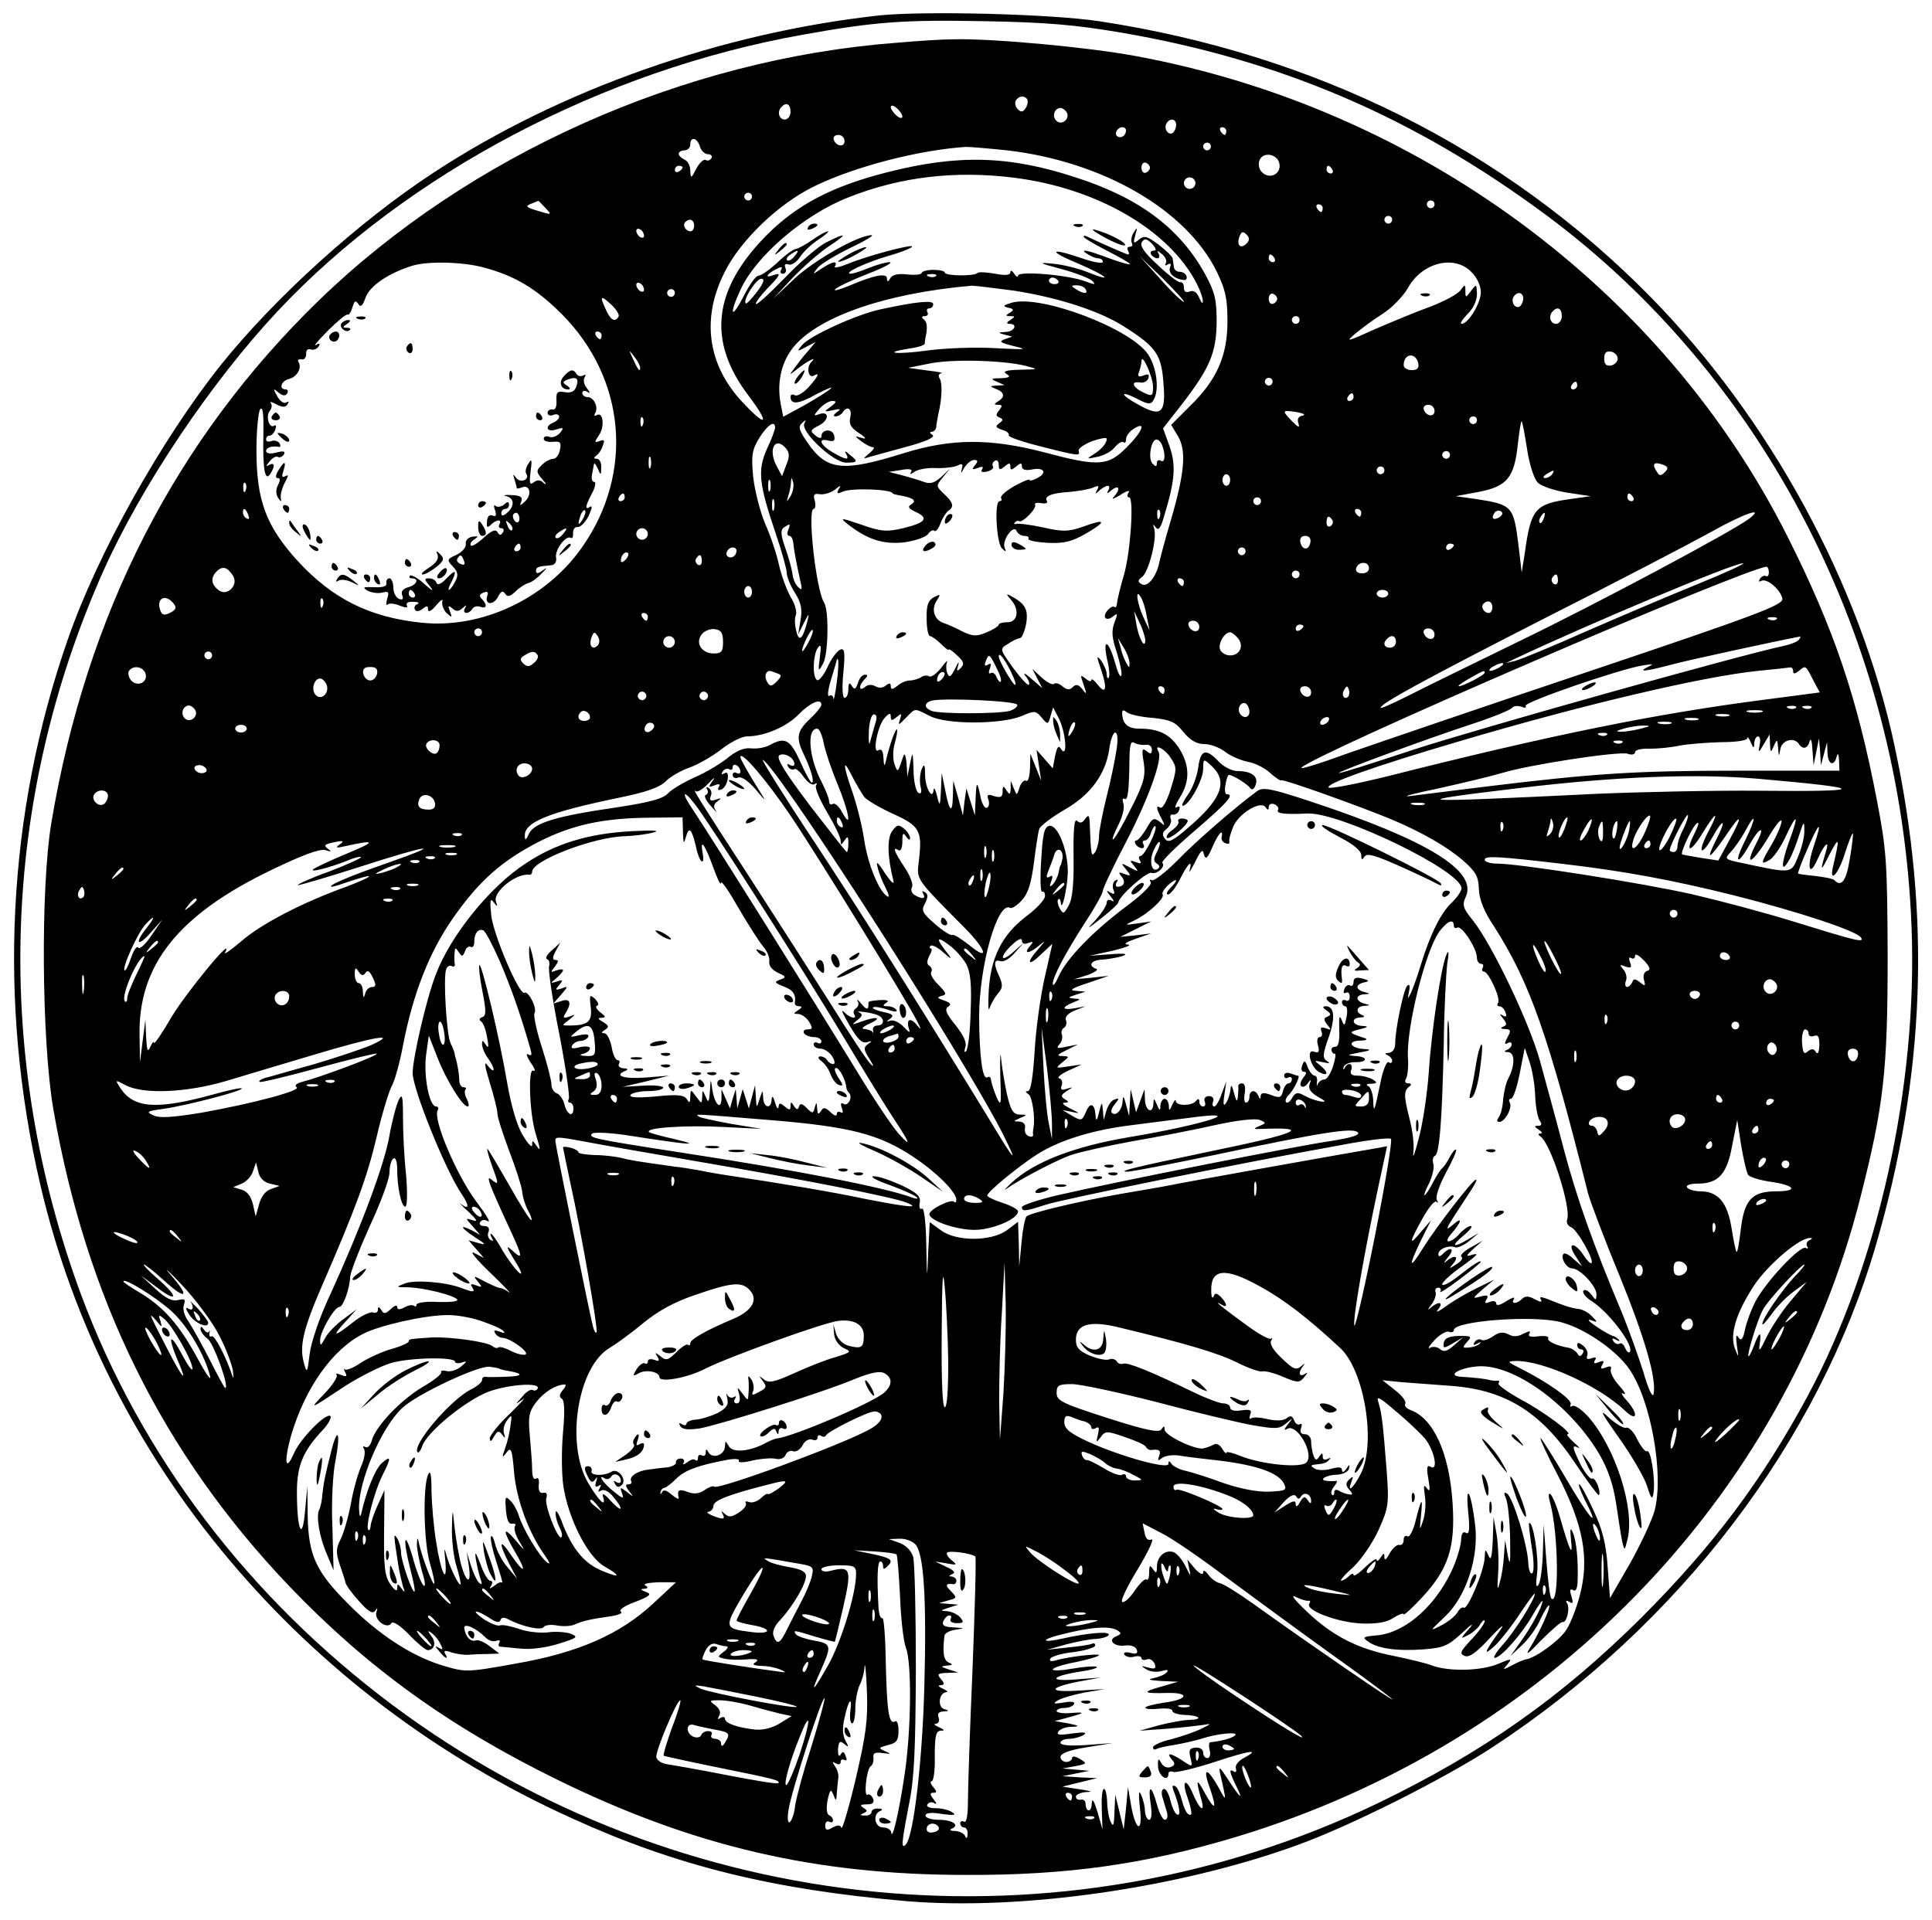 <?xml version="1.0" standalone="no"?>
<!DOCTYPE svg PUBLIC "-//W3C//DTD SVG 20010904//EN"
 "http://www.w3.org/TR/2001/REC-SVG-20010904/DTD/svg10.dtd">
<svg version="1.0" xmlns="http://www.w3.org/2000/svg"
 width="501pt" height="498pt" viewBox="0 0 501 498"
 preserveAspectRatio="xMidYMid meet">

<g transform="translate(0,498) scale(0.1,-0.1)"
fill="#000000" stroke="none">
<path d="M2280 4940 c-410 -45 -829 -193 -1156 -408 -194 -127 -411 -324 -550
-497 -155 -194 -321 -491 -398 -713 -158 -453 -182 -942 -71 -1417 167 -716
679 -1326 1380 -1642 270 -123 520 -184 865 -214 299 -25 709 34 1016 146 140
51 380 172 504 253 484 317 846 792 995 1304 127 437 143 851 48 1293 -90 422
-323 849 -634 1166 -378 384 -869 629 -1429 714 -127 19 -453 27 -570 15z
m630 -45 c411 -71 755 -218 1097 -471 570 -422 922 -1107 950 -1849 16 -412
-87 -876 -269 -1215 -118 -219 -245 -389 -432 -576 -207 -206 -410 -349 -681
-480 -826 -398 -1814 -300 -2555 252 -374 279 -653 646 -809 1064 -229 618
-209 1282 57 1879 99 221 279 489 452 674 335 357 844 625 1362 717 189 34
262 39 473 35 158 -3 232 -9 355 -30z"/>
<path d="M2324 4869 c-552 -42 -1107 -290 -1498 -669 -371 -361 -602 -812
-693 -1355 -28 -169 -25 -563 5 -740 85 -492 283 -894 612 -1239 202 -211 414
-364 695 -502 353 -173 670 -247 1060 -247 265 -1 466 28 702 99 803 243 1421
876 1618 1661 60 236 70 327 70 623 -1 245 -3 275 -28 405 -51 266 -111 443
-231 682 -323 643 -959 1113 -1693 1248 -125 23 -375 46 -473 43 -25 0 -90 -4
-146 -9z m340 -147 c2 -4 1 -14 -4 -22 -7 -11 -12 -12 -21 -3 -6 6 -8 16 -5
22 8 13 23 14 30 3z m-614 -32 c0 -11 -7 -20 -15 -20 -15 0 -21 21 -8 33 12
13 23 7 23 -13z m290 -12 c0 -6 -7 -5 -15 2 -8 7 -15 17 -15 22 0 6 7 5 15 -2
8 -7 15 -17 15 -22z m426 11 c10 -17 -13 -36 -27 -22 -12 12 -4 33 11 33 5 0
12 -5 16 -11z m284 -33 c0 -8 -4 -17 -9 -21 -12 -7 -24 12 -16 25 9 15 25 12
25 -4z m-130 -14 c0 -13 -12 -22 -22 -16 -10 6 -1 24 13 24 5 0 9 -4 9 -8z
m260 -2 c0 -5 -2 -10 -4 -10 -3 0 -8 5 -11 10 -3 6 -1 10 4 10 6 0 11 -4 11
-10z m-990 -26 c0 -17 -22 -14 -28 4 -2 7 3 12 12 12 9 0 16 -7 16 -16z m-375
-14 c3 -11 13 -20 21 -20 8 0 12 -5 9 -10 -4 -6 -10 -8 -15 -5 -5 3 -16 -7
-24 -22 -14 -27 -15 -27 -16 -5 0 12 -7 25 -15 28 -8 4 -15 10 -15 15 0 5 7 9
15 9 8 0 15 7 15 15 0 22 18 18 25 -5z m1325 0 c0 -5 -4 -10 -10 -10 -5 0 -10
5 -10 10 0 6 5 10 10 10 6 0 10 -4 10 -10z m-528 -10 c248 -29 464 -154 543
-314 23 -47 28 -71 28 -130 0 -89 -28 -152 -97 -219 l-49 -49 18 -30 c22 -37
17 -95 -19 -218 -14 -47 -27 -96 -30 -110 -8 -37 -31 -65 -46 -55 -10 6 -10
10 2 19 17 13 39 100 31 125 -4 12 -3 13 4 3 7 -9 13 -2 21 27 29 94 32 134
15 183 l-17 47 47 60 c75 97 91 136 92 216 0 59 -5 78 -30 124 -65 118 -169
197 -333 250 -175 58 -308 61 -492 14 -142 -36 -233 -84 -311 -162 -140 -141
-156 -275 -48 -417 54 -72 49 -85 -10 -23 -95 97 -114 219 -53 341 41 84 141
180 234 225 107 52 272 94 393 102 11 0 59 -4 107 -9z m706 -36 c4 -26 -26
-40 -45 -21 -8 7 -11 21 -7 31 9 24 48 17 52 -10z m-336 -9 c0 -5 -5 -11 -11
-13 -6 -2 -11 4 -11 13 0 9 5 15 11 13 6 -2 11 -8 11 -13z m-1212 1 c0 -3 -4
-8 -10 -11 -5 -3 -10 -1 -10 4 0 6 5 11 10 11 6 0 10 -2 10 -4z m1685 -6 c3
-5 1 -10 -4 -10 -6 0 -11 5 -11 10 0 6 2 10 4 10 3 0 8 -4 11 -10z m-825 -21
c215 -27 403 -136 474 -276 9 -18 16 -38 15 -45 0 -7 -4 -3 -9 9 -6 15 -15 21
-25 17 -10 -4 -15 0 -15 10 0 9 -4 15 -9 14 -4 -2 -31 18 -58 44 -35 32 -48
50 -42 60 7 10 12 10 26 -4 11 -12 13 -18 5 -18 -7 0 -10 -4 -7 -10 3 -5 11
-10 16 -10 6 0 7 6 3 13 -5 8 -3 8 9 -2 9 -7 14 -18 10 -24 -3 -6 -1 -7 5 -3
8 4 10 2 6 -7 -5 -15 10 -30 34 -33 7 -2 11 3 9 9 -2 7 -10 12 -18 12 -8 0
-15 6 -15 13 -1 6 -2 16 -3 21 0 5 -17 21 -36 36 -31 23 -38 25 -52 13 -14
-11 -15 -10 -9 12 6 21 5 22 -4 7 -6 -9 -8 -22 -5 -27 3 -6 1 -10 -5 -10 -6 0
-8 -4 -5 -10 3 -5 4 -10 0 -10 -4 0 -83 35 -107 47 -5 2 -8 2 -8 -1 0 -3 27
-19 60 -36 33 -17 60 -32 60 -35 0 -3 -30 6 -67 20 -41 15 -60 19 -49 10 11
-8 26 -15 33 -15 7 0 13 -4 13 -9 0 -6 -26 -1 -57 10 -83 28 -86 18 -4 -16 74
-32 91 -49 19 -20 -23 9 -63 19 -88 21 -40 4 -37 2 23 -14 37 -10 73 -24 80
-31 9 -10 6 -10 -18 -1 -44 17 -175 28 -175 15 0 -5 -5 -3 -10 5 -5 8 -10 10
-10 4 0 -8 -13 -9 -40 -4 -22 4 -42 5 -45 2 -8 -9 -85 -8 -85 1 0 4 -13 7 -30
7 -16 0 -30 -4 -30 -8 0 -4 -16 -6 -36 -4 -24 3 -39 0 -45 -9 -6 -11 -9 -11
-9 -1 0 15 -35 8 -100 -20 -25 -10 -40 -14 -34 -8 6 6 44 24 85 40 41 16 66
29 56 30 -10 0 -34 -7 -54 -15 -19 -8 -41 -15 -47 -15 -21 1 39 29 97 46 32 9
60 20 62 24 6 9 -118 -24 -168 -45 -22 -9 -36 -11 -32 -6 9 16 -7 13 -35 -6
-24 -16 -24 -16 -10 2 8 10 46 33 85 52 38 18 63 33 55 33 -34 0 -149 -65
-200 -113 l-55 -52 50 54 c28 29 70 66 94 82 51 33 48 38 -7 10 -20 -10 -70
-53 -109 -94 -40 -41 -73 -71 -73 -65 0 5 14 23 30 40 33 33 38 43 15 34 -22
-8 -18 2 6 15 15 8 19 8 15 0 -4 -6 -2 -11 4 -11 7 0 10 7 7 14 -4 10 -1 13 8
10 7 -3 21 6 30 20 9 14 31 34 48 45 18 12 28 21 24 21 -5 0 -23 -10 -40 -22
-17 -12 -37 -23 -44 -24 -7 -1 -29 -17 -48 -36 -20 -18 -41 -33 -48 -33 -7 0
-24 -24 -39 -54 -32 -62 -38 -48 -8 17 40 88 165 195 280 240 136 54 278 70
430 51z m470 -14 c0 -8 -7 -15 -15 -15 -8 0 -15 7 -15 15 0 8 7 15 15 15 8 0
15 -7 15 -15z m-1150 -35 c0 -5 -4 -10 -10 -10 -5 0 -10 5 -10 10 0 6 5 10 10
10 6 0 10 -4 10 -10z m-536 -29 c18 -19 17 -19 -19 -8 -30 9 -34 12 -19 18 11
4 19 8 20 8 0 1 9 -8 18 -18z m2306 9 c0 -5 -4 -10 -10 -10 -5 0 -10 5 -10 10
0 6 5 10 10 10 6 0 10 -4 10 -10z m-290 -10 c0 -5 -2 -10 -4 -10 -3 0 -8 5
-11 10 -3 6 -1 10 4 10 6 0 11 -4 11 -10z m180 -30 c0 -5 -4 -10 -10 -10 -5 0
-10 5 -10 10 0 6 5 10 10 10 6 0 10 -4 10 -10z m-1810 -15 c0 -8 -4 -15 -9
-15 -13 0 -22 16 -14 24 11 11 23 6 23 -9z m-130 -26 c0 -6 -4 -7 -10 -4 -5 3
-10 11 -10 16 0 6 5 7 10 4 6 -3 10 -11 10 -16z m1562 -21 c-15 -15 -26 -4
-18 18 5 13 9 15 18 6 9 -9 9 -15 0 -24z m-1172 -33 c-7 -9 -15 -13 -19 -10
-3 3 1 10 9 15 21 14 24 12 10 -5z m1245 -5 c3 -5 1 -10 -4 -10 -6 0 -11 5
-11 10 0 6 2 10 4 10 3 0 8 -4 11 -10z m-235 -113 c-3 -1 -30 24 -60 58 l-54
60 59 -57 c32 -32 57 -59 55 -61z m-1815 89 c79 -21 135 -54 201 -120 167
-167 189 -413 53 -606 -93 -133 -261 -212 -417 -195 -134 14 -230 62 -320 160
-82 90 -107 157 -107 287 0 53 5 102 10 107 7 7 9 -16 8 -67 -2 -88 4 -123 18
-101 13 20 11 31 -3 23 -9 -5 -9 -3 1 9 7 9 17 15 21 12 5 -3 12 0 16 6 5 9
-1 10 -20 5 -15 -4 -26 -2 -26 4 0 9 14 14 33 11 5 -1 5 3 2 9 -4 6 -13 9 -21
6 -8 -3 -14 -1 -14 4 0 6 4 10 9 10 5 0 12 7 15 16 3 8 2 13 -3 10 -13 -9 -23
25 -11 39 5 6 6 15 2 20 -4 4 3 3 15 -4 16 -8 24 -8 29 1 4 7 3 8 -4 4 -6 -4
-16 4 -23 16 -11 20 -11 22 3 10 11 -9 18 -10 23 -2 3 5 1 10 -4 10 -19 0 -12
22 8 27 21 5 35 29 25 44 -3 5 0 8 8 7 7 -2 12 5 12 14 -1 9 4 14 11 12 7 -3
16 0 21 7 5 8 3 10 -7 4 -8 -5 6 12 31 37 25 25 48 44 51 42 4 -2 9 6 13 19 5
17 8 19 15 9 6 -10 11 -6 19 16 10 30 60 64 122 83 40 12 131 10 185 -5z
m2560 -11 c15 -14 25 -36 25 -53 0 -29 -33 -82 -50 -82 -5 0 2 11 15 25 15 14
25 35 25 52 -1 27 -1 27 -15 9 -14 -19 -15 -19 -15 -1 0 18 -1 18 -13 2 -7
-10 -41 -28 -77 -42 -36 -13 -101 -40 -145 -59 -73 -33 -77 -34 -50 -11 17 14
49 38 72 52 23 15 52 45 64 66 36 66 120 87 164 42z m-1388 -11 c-3 -3 -12 -4
-19 -1 -8 3 -5 6 6 6 11 1 17 -2 13 -5z m-464 -41 c-14 -18 -27 -32 -29 -30
-9 8 27 64 40 64 10 0 7 -10 -11 -34z m781 29 c3 -5 -1 -9 -9 -9 -8 0 -15 4
-15 9 0 4 4 8 9 8 6 0 12 -4 15 -8z m-1074 -23 c0 -6 -4 -7 -10 -4 -5 3 -10
11 -10 16 0 6 5 7 10 4 6 -3 10 -11 10 -16z m960 -3 c115 -18 224 -53 288 -95
80 -51 94 -71 99 -145 7 -79 -6 -89 -66 -55 -48 26 -48 38 -1 14 27 -14 34
-15 41 -3 16 25 9 85 -14 119 -45 67 -277 155 -353 134 -23 -7 -25 -9 -10 -13
15 -3 16 -6 5 -13 -12 -7 -12 -9 1 -9 13 0 13 -1 0 -10 -10 -6 -11 -10 -2 -10
22 0 13 -20 -10 -21 -21 -1 -21 -2 -3 -7 l20 -5 -20 -7 c-16 -6 -11 -9 25 -18
38 -9 30 -9 -50 -5 -52 3 -131 0 -174 -6 -80 -11 -123 -7 -48 5 23 3 41 9 40
13 0 3 1 11 2 16 6 25 4 41 -5 47 -6 5 -5 8 3 8 7 0 10 5 7 10 -3 6 -1 10 4
10 6 0 11 5 11 11 0 11 -42 7 -135 -13 -63 -13 -185 -69 -205 -93 -14 -17 -14
-18 10 -5 l25 13 -20 -24 c-12 -13 -27 -33 -35 -44 -14 -19 -14 -19 5 -4 11 9
27 20 35 24 12 6 12 5 3 -5 -13 -14 -6 -43 8 -34 17 10 9 -5 -15 -31 -14 -15
-30 -24 -35 -20 -6 3 -11 2 -11 -4 0 -21 20 -20 66 6 27 14 45 21 39 16 -5 -6
-36 -25 -67 -43 l-57 -31 -7 36 c-9 50 1 99 27 136 59 84 240 148 469 168 8 0
58 -6 110 -13z m185 4 c8 -13 -5 -13 -25 0 -13 8 -13 10 2 10 9 0 20 -4 23
-10z m-1065 -10 c0 -5 -4 -10 -10 -10 -5 0 -10 5 -10 10 0 6 5 10 10 10 6 0
10 -4 10 -10z m1562 -15 c0 -5 -5 -11 -11 -13 -6 -2 -11 4 -11 13 0 9 5 15 11
13 6 -2 11 -8 11 -13z m638 1 c0 -8 -4 -17 -9 -21 -12 -7 -24 12 -16 25 9 15
25 12 25 -4z m-2346 -47 c-9 -16 -20 -10 -32 16 -18 38 -15 41 13 15 13 -12
22 -27 19 -31z m2446 1 c0 -11 -7 -20 -15 -20 -15 0 -21 21 -8 33 12 13 23 7
23 -13z m-680 -10 c0 -5 -4 -10 -10 -10 -5 0 -10 5 -10 10 0 6 5 10 10 10 6 0
10 -4 10 -10z m-1810 -40 c0 -5 -2 -10 -4 -10 -3 0 -8 5 -11 10 -3 6 -1 10 4
10 6 0 11 -4 11 -10z m100 -84 c0 -12 -5 -7 -19 24 -11 24 -11 24 3 6 9 -11
16 -24 16 -30z m2535 24 c0 -8 -8 -16 -17 -18 -13 -2 -18 3 -18 18 0 15 5 20
18 18 9 -2 17 -10 17 -18z m-517 -13 c2 -12 -3 -17 -17 -17 -12 0 -21 6 -21
13 0 31 32 34 38 4z m-1018 -6 c34 -9 34 -9 -15 -10 -36 -1 -46 -4 -35 -11 12
-7 8 -10 -15 -11 -26 0 -27 -2 -10 -9 l20 -9 -20 -1 c-19 -1 -19 -2 -2 -9 22
-8 24 -21 5 -32 -11 -7 -11 -9 1 -9 10 0 11 -3 2 -14 -9 -11 -9 -15 1 -19 10
-4 10 -7 -1 -15 -11 -8 -9 -11 8 -17 12 -3 19 -10 17 -14 -3 -4 35 -17 83 -29
102 -26 102 -25 98 -11 -1 6 15 17 36 25 20 7 37 10 37 6 0 -12 -14 -28 -35
-41 -18 -11 -17 -12 10 -6 17 3 37 14 46 25 9 11 19 16 23 13 3 -4 6 0 6 8 0
8 9 20 20 27 34 21 23 -7 -19 -49 -48 -48 -72 -50 -214 -12 -139 36 -239 36
-362 -2 -160 -50 -201 -46 -251 27 -22 32 -25 41 -14 51 10 9 11 9 6 -1 -12
-20 75 -102 108 -102 31 0 32 3 9 21 -11 10 -14 10 -9 2 10 -18 -1 -16 -35 4
-33 19 -39 38 -10 30 14 -3 17 0 14 14 -5 18 -33 16 -33 -3 0 -6 -7 -5 -16 3
-14 11 -13 14 11 26 27 15 25 39 -3 28 -13 -5 -12 -2 3 15 10 11 25 20 33 20
12 0 12 -3 -4 -15 -18 -13 -18 -14 6 -9 20 5 22 3 10 -5 -9 -7 -10 -11 -3 -11
6 0 15 5 18 10 12 19 25 10 20 -12 -4 -18 1 -27 22 -41 19 -12 21 -17 8 -13
-20 6 -20 6 -1 -9 11 -8 24 -15 30 -15 5 0 1 -7 -10 -16 -16 -13 -16 -15 -2
-10 10 3 54 15 98 27 52 14 76 25 68 31 -7 4 -8 8 -2 8 6 0 11 6 12 13 0 6 3
21 5 32 10 41 11 80 4 93 -5 7 -3 13 5 14 7 0 -9 4 -37 7 l-50 7 55 11 c57 12
189 9 250 -6z m330 -53 c0 -26 -2 -27 -25 -16 -28 13 -34 30 -9 26 10 -2 19 3
22 11 3 10 0 12 -13 7 -13 -5 -16 -2 -11 10 3 8 6 21 6 27 1 24 29 -39 30 -65z
m310 12 c0 -5 -4 -10 -10 -10 -5 0 -10 5 -10 10 0 6 5 10 10 10 6 0 10 -4 10
-10z m790 -10 c0 -5 -5 -10 -11 -10 -5 0 -7 5 -4 10 3 6 8 10 11 10 2 0 4 -4
4 -10z m-580 -30 c0 -5 -5 -10 -11 -10 -5 0 -7 5 -4 10 3 6 8 10 11 10 2 0 4
-4 4 -10z m210 -36 c0 -17 -22 -14 -28 4 -2 7 3 12 12 12 9 0 16 -7 16 -16z
m-342 -12 c-11 -2 -15 -9 -11 -20 4 -13 0 -11 -16 5 -28 29 -27 30 12 24 17
-3 24 -7 15 -9z m-1711 -24 c-3 -8 -6 -5 -6 6 -1 11 2 17 5 13 3 -3 4 -12 1
-19z m2163 12 c0 -5 -4 -10 -10 -10 -5 0 -10 5 -10 10 0 6 5 10 10 10 6 0 10
-4 10 -10z m130 -75 c6 -40 18 -77 28 -87 9 -9 44 -21 77 -26 l60 -9 -50 -7
c-95 -13 -105 -25 -121 -141 l-8 -50 -8 68 c-13 105 -15 108 -113 123 l-50 7
59 11 c74 14 93 37 102 124 4 34 8 61 10 59 2 -1 8 -34 14 -72z m-1950 56 c0
-5 -9 -30 -21 -55 -25 -56 -21 -91 22 -218 16 -47 29 -94 29 -103 0 -10 9 -33
21 -52 16 -25 20 -43 15 -71 l-6 -37 15 30 c13 25 14 26 9 5 -12 -48 -22 -57
-29 -27 -4 15 -5 34 -1 42 3 8 -3 30 -14 47 -10 18 -24 56 -30 83 -6 28 -22
76 -36 107 -13 31 -27 86 -31 122 -5 55 -3 69 16 100 21 34 41 47 41 27z
m1004 -47 c9 -24 7 -46 -4 -39 -5 3 -10 1 -10 -6 0 -10 -3 -10 -11 -2 -13 13
-4 63 10 63 5 0 12 -7 15 -16z m-975 -8 c8 -10 9 -21 0 -42 l-11 -29 -15 28
c-22 43 -2 77 26 43z m1721 -16 c0 -5 -4 -10 -10 -10 -5 0 -10 5 -10 10 0 6 5
10 10 10 6 0 10 -4 10 -10z m-2073 -32 c-3 -7 -5 -2 -5 12 0 14 2 19 5 13 2
-7 2 -19 0 -25z m841 5 c-9 -11 -7 -12 7 -7 12 5 16 4 12 -3 -5 -7 0 -9 13 -6
11 3 18 9 15 13 -3 5 -1 11 5 15 5 3 10 -1 10 -11 0 -13 3 -14 15 -4 12 10 15
10 15 0 0 -10 3 -10 15 0 12 10 15 10 15 0 0 -8 9 -11 25 -8 32 7 42 -8 15
-22 -11 -6 -20 -8 -20 -5 0 4 -18 -4 -40 -16 -21 -12 -37 -26 -34 -31 3 -4 1
-8 -4 -8 -14 0 -8 -108 6 -122 11 -11 12 -10 7 2 -7 19 24 61 31 43 3 -7 12
-13 20 -13 9 0 13 -3 11 -7 -3 -5 20 -9 49 -11 44 -2 63 3 100 24 55 32 52 40
-7 18 -38 -13 -52 -14 -104 -2 -33 7 -64 11 -70 9 -5 -1 -7 0 -3 4 3 4 8 5 11
3 8 -5 47 34 41 43 -2 4 5 6 16 4 11 -2 18 0 15 5 -8 13 11 21 58 24 23 2 51
7 61 11 15 7 17 5 11 -6 -6 -11 -5 -12 6 -1 7 6 17 12 22 12 4 0 5 -6 1 -12
-5 -9 -2 -9 9 1 20 16 23 1 5 -18 -7 -8 0 -5 17 5 16 11 26 13 22 7 -5 -7 -4
-13 1 -13 13 0 4 -139 -13 -200 -9 -30 -17 -63 -18 -72 -1 -9 -3 -15 -6 -13
-8 8 -31 -17 -25 -27 3 -5 12 -4 20 3 13 10 13 8 4 -16 -8 -21 -7 -39 6 -77 8
-26 14 -53 12 -60 -3 -7 -10 9 -17 35 -17 58 -32 63 -20 6 6 -23 7 -44 4 -47
-3 -3 -5 1 -5 9 0 9 -7 24 -14 35 -13 16 -13 13 0 -25 16 -48 12 -65 -11 -35
-8 10 -15 15 -15 10 0 -5 -7 -3 -15 4 -14 11 -14 10 -5 -16 9 -25 8 -27 -3
-12 -10 13 -17 14 -25 6 -8 -8 -15 -8 -27 2 -8 7 -18 10 -22 6 -4 -3 -18 4
-31 16 l-25 23 13 -25 13 -25 -29 25 c-16 14 -22 17 -15 7 8 -9 12 -20 9 -23
-3 -3 -21 17 -41 44 -35 49 -35 49 -13 62 11 8 25 14 31 15 5 0 12 17 16 37 6
38 -2 52 -41 73 -11 6 -11 4 2 -11 23 -26 17 -59 -11 -58 -11 0 -21 -3 -21 -6
0 -4 -14 -13 -31 -20 -26 -11 -36 -11 -63 2 -17 9 -39 19 -49 22 -24 8 -33 35
-18 58 11 17 10 18 -7 9 -15 -8 -20 -21 -19 -56 0 -25 4 -45 9 -45 4 0 17 -9
28 -20 11 -11 20 -18 20 -15 0 3 10 -3 22 -15 18 -16 19 -23 9 -33 -10 -10
-11 -8 -6 8 3 11 -1 7 -8 -9 -12 -23 -15 -25 -21 -11 -3 9 -3 22 0 28 3 7 -4
0 -16 -16 -12 -15 -26 -25 -31 -21 -5 3 -15 2 -21 -3 -7 -4 -20 -8 -29 -8 -9
0 -23 -6 -32 -14 -13 -10 -17 -10 -17 -1 0 9 -4 9 -13 2 -8 -7 -18 -7 -27 -2
-9 5 -19 5 -27 -2 -16 -13 -17 4 -1 20 9 9 9 12 1 12 -7 0 -15 -10 -18 -21 -6
-17 -9 -19 -16 -8 -6 10 -9 8 -9 -8 0 -13 -4 -23 -10 -23 -5 0 -7 26 -3 65 5
54 3 65 -8 60 -8 -3 -23 -23 -33 -45 -10 -22 -23 -37 -27 -34 -13 7 -11 66 2
84 8 11 9 5 5 -25 -5 -38 -4 -39 9 -15 13 25 15 137 2 157 -21 33 -44 243 -27
243 4 0 6 9 3 21 -5 16 -2 20 14 17 11 -1 28 4 38 12 15 12 17 12 10 1 -6 -11
-4 -13 11 -6 23 10 129 6 129 -5 0 -1 11 -4 24 -6 31 -6 39 -13 23 -23 -9 -5
-5 -11 13 -19 35 -16 25 -28 -33 -42 -42 -10 -57 -9 -108 9 -56 19 -57 19 -34
0 51 -39 90 -51 143 -46 29 4 56 13 63 21 6 9 14 13 17 9 4 -3 11 6 16 20 5
14 15 28 20 32 16 10 13 22 -11 44 -21 20 -21 21 -3 43 l19 23 -23 -22 c-18
-16 -29 -19 -45 -13 -11 4 -37 12 -56 17 l-35 9 32 5 c21 4 30 2 26 -5 -5 -7
-2 -7 8 0 8 6 32 11 54 10 22 -1 48 2 57 6 14 7 16 5 12 -9 -3 -12 -1 -11 6 3
7 11 18 21 26 21 10 0 11 -4 2 -14z m1786 1 c12 -5 13 -9 3 -19 -9 -9 -14 -10
-19 -1 -16 23 -10 30 16 20z m-724 -14 c0 -5 -4 -10 -10 -10 -5 0 -10 5 -10
10 0 6 5 10 10 10 6 0 10 -4 10 -10z m435 -10 c-3 -5 -12 -10 -18 -10 -7 0 -6
4 3 10 19 12 23 12 15 0z m-835 -15 c0 -8 -4 -15 -10 -15 -5 0 -10 7 -10 15 0
8 5 15 10 15 6 0 10 -7 10 -15z m-1193 -27 c-3 -7 -5 -2 -5 12 0 14 2 19 5 13
2 -7 2 -19 0 -25z m53 -15 c-11 -17 -11 -17 -6 0 3 10 7 26 7 35 1 15 2 15 6
0 2 -10 -1 -25 -7 -35z m-1413 15 c-3 -8 -6 -5 -6 6 -1 11 2 17 5 13 3 -3 4
-12 1 -19z m983 -18 c0 -5 -5 -10 -11 -10 -5 0 -7 5 -4 10 3 6 8 10 11 10 2 0
4 -4 4 -10z m2615 0 c3 -5 1 -10 -4 -10 -6 0 -11 5 -11 10 0 6 2 10 4 10 3 0
8 -4 11 -10z m-2228 -32 c-3 -7 -5 -2 -5 12 0 14 2 19 5 13 2 -7 2 -19 0 -25z
m1263 22 c0 -5 -4 -10 -10 -10 -5 0 -10 5 -10 10 0 6 5 10 10 10 6 0 10 -4 10
-10z m-2626 -36 c3 -8 2 -12 -4 -9 -6 3 -10 10 -10 16 0 14 7 11 14 -7z m2363
-6 c-3 -8 -6 -5 -6 6 -1 11 2 17 5 13 3 -3 4 -12 1 -19z m523 12 c0 -5 -2 -10
-4 -10 -3 0 -8 5 -11 10 -3 6 -1 10 4 10 6 0 11 -4 11 -10z m359 -11 c-16 -10
-23 -4 -14 10 3 6 11 8 17 5 6 -4 5 -9 -3 -15z m114 -4 c-3 -9 -8 -14 -10 -11
-3 3 -2 9 2 15 9 16 15 13 8 -4z m532 -1 c-44 -33 -396 -221 -597 -318 -117
-57 -246 -120 -285 -140 -40 -20 -73 -35 -73 -32 0 11 112 72 421 230 190 96
385 198 434 225 87 49 145 69 100 35z m-1080 -3 c3 -5 1 -12 -5 -16 -5 -3 -10
1 -10 9 0 18 6 21 15 7z m-1411 -26 c-4 -8 -2 -15 3 -15 5 0 9 -8 10 -17 2
-22 9 -57 18 -98 6 -24 5 -28 -5 -18 -7 6 -14 22 -15 35 -2 13 -10 43 -19 68
-12 34 -12 46 -3 52 17 11 17 10 11 -7z m-364 -10 c0 -8 -7 -15 -15 -15 -8 0
-15 7 -15 15 0 8 7 15 15 15 8 0 15 -7 15 -15z m1718 -22 c-4 -22 -22 -20 -26
1 -2 10 3 16 13 16 10 0 15 -7 13 -17z m372 -7 c0 -3 -4 -8 -10 -11 -5 -3 -10
-1 -10 4 0 6 5 11 10 11 6 0 10 -2 10 -4z m-1860 -14 c0 -13 -12 -22 -22 -16
-10 6 -1 24 13 24 5 0 9 -4 9 -8z m1320 -2 c0 -5 -4 -10 -10 -10 -5 0 -10 5
-10 10 0 6 5 10 10 10 6 0 10 -4 10 -10z m-1608 -22 c-7 -7 -12 -8 -12 -2 0
14 12 26 19 19 2 -3 -1 -11 -7 -17z m198 -4 c0 -8 -5 -12 -10 -9 -6 4 -8 11
-5 16 9 14 15 11 15 -7z m1730 -18 c0 -8 -8 -14 -19 -13 -11 0 -17 6 -14 14 7
18 33 17 33 -1z m850 -42 c-74 -30 -205 -86 -290 -123 -85 -38 -166 -71 -180
-75 l-25 -6 25 12 c191 90 564 247 590 247 8 0 -46 -25 -120 -55z m-3796 23
c16 -25 -16 -56 -38 -37 -19 15 -20 32 -4 48 15 15 28 11 42 -11z m3983 8 c0
-8 -4 -12 -8 -9 -4 2 -11 -1 -15 -7 -4 -7 -3 -9 3 -6 14 9 51 -23 55 -46 3
-16 -66 -42 -497 -187 -275 -92 -558 -189 -630 -214 -71 -26 -125 -43 -120
-37 39 38 1146 516 1206 521 3 0 6 -7 6 -15z m-1217 -5 c0 -5 -4 -10 -10 -10
-5 0 -10 5 -10 10 0 6 5 10 10 10 6 0 10 -4 10 -10z m670 -16 c0 -8 -5 -12
-10 -9 -6 4 -8 11 -5 16 9 14 15 11 15 -7z m-970 -4 c0 -5 -2 -10 -4 -10 -3 0
-8 5 -11 10 -3 6 -1 10 4 10 6 0 11 -4 11 -10z m-1120 -25 c0 -8 -4 -15 -10
-15 -5 0 -10 7 -10 15 0 8 5 15 10 15 6 0 10 -7 10 -15z m1650 -5 c0 -5 -7
-10 -15 -10 -8 0 -15 5 -15 10 0 6 7 10 15 10 8 0 15 -4 15 -10z m-626 -60 l7
-35 -16 34 c-17 37 -22 79 -6 51 5 -8 12 -31 15 -50z m-2525 36 c10 -12 8 -17
-7 -25 -16 -8 -21 -7 -26 5 -12 31 12 45 33 20z m388 -8 c-3 -8 -6 -5 -6 6 -1
11 2 17 5 13 3 -3 4 -12 1 -19z m3033 -3 c0 -8 -4 -15 -9 -15 -13 0 -22 16
-14 24 11 11 23 6 23 -9z m-2190 -25 c0 -5 -2 -10 -4 -10 -3 0 -8 5 -11 10 -3
6 -1 10 4 10 6 0 11 -4 11 -10z m1290 -59 c0 -28 -17 3 -23 39 l-6 35 14 -30
c8 -16 14 -37 15 -44z m1637 53 c-3 -3 -12 -4 -19 -1 -8 3 -5 6 6 6 11 1 17
-2 13 -5z m-1497 -20 c0 -17 -22 -14 -28 4 -2 7 3 12 12 12 9 0 16 -7 16 -16z
m270 2 c0 -3 -4 -8 -10 -11 -5 -3 -10 -1 -10 4 0 6 5 11 10 11 6 0 10 -2 10
-4z m-2130 -16 c0 -5 -4 -10 -10 -10 -5 0 -10 5 -10 10 0 6 5 10 10 10 6 0 10
-4 10 -10z m625 -25 c0 -25 -4 -30 -24 -30 -32 0 -49 28 -31 50 7 9 23 15 34
13 16 -2 21 -10 21 -33z m221 -2 c-8 -15 -15 -25 -16 -21 0 12 23 58 27 54 3
-2 -2 -17 -11 -33z m1624 21 c0 -17 -22 -14 -28 4 -2 7 3 12 12 12 9 0 16 -7
16 -16z m-2170 -28 c-14 -14 -24 0 -16 21 6 15 8 15 16 3 6 -9 5 -19 0 -24z
m1660 19 c17 -20 5 -45 -20 -45 -11 0 -23 7 -26 15 -6 15 11 45 26 45 4 0 13
-7 20 -15z m-1460 -10 c0 -8 -7 -15 -15 -15 -8 0 -15 7 -15 15 0 8 7 15 15 15
8 0 15 -7 15 -15z m1870 0 c0 -8 -7 -15 -15 -15 -16 0 -20 12 -8 23 11 12 23
8 23 -8z m1045 6 c-3 -5 -20 -12 -38 -16 -111 -23 -801 -217 -960 -269 -106
-35 -193 -63 -195 -61 -4 3 226 88 348 128 52 17 98 36 101 41 4 5 14 6 24 3
9 -4 14 -3 11 2 -6 9 242 95 304 105 26 4 30 4 15 -3 -31 -15 -9 -13 59 5 44
12 276 62 334 73 2 1 1 -3 -3 -8z m-1736 -61 c0 -13 -1 -13 -8 0 -5 8 -12 26
-15 40 l-7 25 15 -25 c9 -14 15 -32 15 -40z m-2379 20 c0 -5 -4 -10 -10 -10
-5 0 -10 5 -10 10 0 6 5 10 10 10 6 0 10 -4 10 -10z m844 1 c3 -5 -1 -14 -10
-21 -11 -10 -18 -10 -27 -1 -9 9 -9 14 3 21 19 12 27 12 34 1z m1190 -33 c9
-17 14 -33 11 -36 -2 -3 -7 3 -11 12 -3 9 -10 13 -15 10 -5 -3 -6 3 -2 12 4
12 3 15 -5 10 -8 -5 -10 -2 -6 8 8 22 10 21 28 -16z m37 -9 c11 -23 16 -38 10
-35 -8 6 -41 63 -41 73 0 13 13 -3 31 -38z m-451 -29 c-4 -30 -8 -49 -9 -42 0
7 -5 11 -11 7 -5 -3 -3 16 5 42 8 26 15 50 15 52 0 2 2 2 3 0 2 -2 1 -29 -3
-59z m1720 40 c-8 -5 -19 -10 -25 -10 -5 0 -3 5 5 10 8 5 20 10 25 10 6 0 3
-5 -5 -10z m-3513 -16 c8 -22 -18 -37 -36 -20 -7 8 -10 19 -7 25 10 16 36 13
43 -5z m601 -1 c-2 -10 -10 -18 -18 -18 -8 0 -16 8 -18 18 -2 12 3 17 18 17
15 0 20 -5 18 -17z m3672 6 c0 -8 5 -7 15 1 18 15 17 15 38 -26 l16 -30 -137
-18 c-289 -37 -563 -93 -986 -200 -77 -19 -144 -32 -150 -29 -13 9 117 55 334
119 320 95 638 170 780 184 41 4 78 8 83 9 4 0 7 -4 7 -10z m-2636 -5 c14 -5
14 -7 0 -22 -13 -13 -17 -13 -24 -2 -5 8 -6 18 -4 22 6 10 8 10 28 2z m428
-16 c-7 -7 -12 -8 -12 -2 0 14 12 26 19 19 2 -3 -1 -11 -7 -17z m1408 17 c0
-6 -56 -35 -67 -35 -4 1 8 9 27 20 39 22 40 22 40 15z m-3003 -31 c8 -21 -13
-42 -28 -27 -13 13 -5 43 11 43 6 0 13 -7 17 -16z m2173 -14 c0 -5 -2 -10 -4
-10 -3 0 -8 5 -11 10 -3 6 -1 10 4 10 6 0 11 -4 11 -10z m380 -6 c0 -17 -22
-14 -28 4 -2 7 3 12 12 12 9 0 16 -7 16 -16z m96 -11 c-10 -10 -19 5 -10 18 6
11 8 11 12 0 2 -7 1 -15 -2 -18z m-1822 -4 c-3 -5 -10 -7 -15 -3 -5 3 -7 10
-3 15 3 5 10 7 15 3 5 -3 7 -10 3 -15z m160 0 c-3 -5 -10 -7 -15 -3 -5 3 -7
10 -3 15 3 5 10 7 15 3 5 -3 7 -10 3 -15z m804 -17 c1 -5 -7 -12 -20 -16 -30
-8 -182 -8 -202 0 -21 8 -20 22 2 27 34 7 216 -1 220 -11z m-508 0 c0 -5 -13
-21 -30 -37 -34 -32 -36 -49 -16 -91 19 -39 29 -74 21 -74 -3 0 -17 25 -30 55
-26 57 -39 64 -78 43 -12 -7 -34 -11 -50 -9 -18 2 -38 -7 -59 -24 -18 -15 -56
-38 -86 -51 -29 -13 -61 -32 -70 -42 -13 -14 -47 -23 -132 -36 -158 -23 -214
-40 -228 -68 -8 -18 -11 -19 -11 -6 -2 35 61 61 240 98 74 15 109 27 126 44
12 12 40 28 61 35 22 8 59 29 82 47 24 19 54 34 67 34 45 0 104 25 135 58 30
30 58 42 58 24z m1110 -18 c0 -16 -16 -19 -25 -4 -8 13 4 32 16 25 5 -4 9 -13
9 -21z m-2734 5 c10 -17 -13 -36 -27 -22 -12 12 -4 33 11 33 5 0 12 -5 16 -11z
m4151 5 c-3 -3 -12 -4 -19 -1 -8 3 -5 6 6 6 11 1 17 -2 13 -5z m40 0 c-3 -3
-12 -4 -19 -1 -8 3 -5 6 6 6 11 1 17 -2 13 -5z m-3167 -25 c0 -5 -7 -9 -15 -9
-15 0 -20 12 -9 23 8 8 24 -1 24 -14z m881 4 c43 -23 187 -22 239 0 32 14 36
14 51 -4 16 -19 17 -19 23 3 l7 23 13 -25 c20 -36 26 -112 7 -82 -6 10 -10 4
-15 -19 l-6 -32 -21 24 -21 24 6 -40 6 -40 -14 35 -14 35 -1 -38 c-1 -21 -5
-36 -10 -32 -5 3 -13 -5 -17 -17 -7 -22 -7 -22 -15 -3 l-8 20 0 -20 c-1 -17
-3 -17 -11 -5 -8 13 -10 12 -10 -3 0 -14 -5 -17 -22 -12 -16 6 -20 4 -15 -9 3
-8 2 -18 -3 -21 -5 -3 -12 7 -16 22 -10 49 -12 49 -14 3 l-2 -45 -11 35 -11
35 -5 -35 -4 -35 -12 45 -13 45 -1 -39 c-1 -48 -9 -43 -20 15 l-9 44 -2 -45
c-2 -42 -3 -43 -10 -15 -4 17 -8 24 -9 17 -2 -29 -21 2 -22 36 0 29 -2 33 -9
17 -4 -11 -6 -31 -3 -44 4 -16 2 -22 -6 -17 -6 4 -12 31 -12 59 -2 49 -2 50
-9 17 l-7 -35 -2 35 c-2 19 -5 28 -8 20 -15 -45 -15 -45 -23 -23 -5 12 -5 36
0 54 5 18 8 34 6 37 -4 3 -20 -43 -29 -83 -3 -14 -5 -12 -6 8 -1 19 -5 26 -13
21 -17 -11 -2 66 17 85 11 12 15 12 15 2 0 -11 3 -11 15 -1 13 11 14 10 9 -6
-6 -16 -4 -16 15 4 26 26 20 26 62 5z m578 -5 c46 -5 59 -10 80 -37 18 -22 35
-31 54 -31 16 0 40 -9 54 -20 14 -11 40 -22 59 -26 18 -3 44 -16 58 -29 14
-13 27 -21 29 -19 4 4 203 -67 287 -102 78 -33 144 -71 184 -106 33 -29 40
-41 41 -74 1 -27 13 -58 40 -98 92 -144 140 -280 243 -691 6 -22 42 -118 81
-212 68 -167 97 -270 89 -309 -2 -11 -14 13 -26 56 -13 41 -38 111 -56 155
-75 178 -117 297 -151 425 -19 74 -48 178 -62 230 -29 102 -124 300 -173 362
-26 32 -29 40 -19 62 31 67 -99 147 -405 248 -100 33 -121 37 -136 26 -55 -40
-162 -133 -209 -182 -30 -30 -59 -52 -64 -49 -6 3 -7 1 -3 -5 4 -7 -23 -33
-66 -65 -84 -63 -153 -134 -173 -180 -8 -18 -14 -26 -15 -19 0 18 32 79 85
161 25 38 45 74 45 81 0 6 27 63 61 128 58 112 95 215 83 233 -13 22 18 6 32
-17 16 -24 16 -29 0 -80 -9 -30 -21 -52 -27 -49 -12 8 -11 -2 3 -28 10 -20 10
-21 -5 -8 -15 11 -19 9 -34 -18 -10 -17 -22 -31 -26 -31 -5 0 -5 -4 -2 -10 3
-5 11 -10 16 -10 6 0 7 5 4 10 -3 6 -2 10 4 10 5 0 13 9 16 21 4 11 9 18 11
16 7 -7 -28 -77 -38 -77 -5 0 -6 -5 -2 -12 5 -8 2 -9 -11 -4 -16 6 -16 4 -4
-10 13 -16 12 -16 -11 -4 -24 13 -24 12 -10 -5 14 -17 13 -18 -4 -12 -15 6
-17 5 -8 -6 12 -14 7 -27 -10 -27 -5 0 -6 5 -2 12 4 7 3 8 -4 4 -6 -4 -8 -14
-5 -23 5 -12 3 -14 -8 -8 -11 7 -11 5 1 -10 9 -11 10 -16 3 -11 -8 4 -13 2
-13 -5 0 -7 -12 -26 -27 -43 -27 -29 -27 -29 15 4 23 18 42 36 42 39 0 15 74
81 86 77 14 -5 38 17 28 26 -3 4 35 41 85 84 85 73 103 94 82 94 -4 0 -6 11
-3 25 2 14 6 25 9 25 10 0 48 -24 55 -34 4 -6 10 -4 14 8 8 22 -10 36 -47 36
-14 0 -36 11 -49 25 -33 35 -47 31 -53 -17 -3 -22 -15 -54 -27 -70 -11 -15
-17 -28 -13 -28 16 0 53 67 53 95 0 27 1 28 20 10 46 -41 29 -87 -59 -162 -39
-34 -51 -40 -60 -29 -8 10 -7 17 4 26 9 7 14 19 11 26 -3 8 0 13 6 11 6 -1 13
4 16 12 3 9 0 11 -7 7 -6 -4 -3 7 9 26 26 42 25 82 -1 125 -24 38 -53 53 -104
53 -31 0 -45 13 -45 42 0 7 4 7 13 0 6 -5 36 -12 66 -14z m1579 15 c-10 -2
-26 -2 -35 0 -10 3 -2 5 17 5 19 0 27 -2 18 -5z m-2299 -32 c-4 -14 -10 -35
-13 -46 -2 -11 -4 1 -3 26 1 27 7 46 13 46 8 0 9 -9 3 -26z m2214 22 c-7 -2
-21 -2 -30 0 -10 3 -4 5 12 5 17 0 24 -2 18 -5z m-1038 -13 c-3 -5 -11 -10
-16 -10 -6 0 -7 5 -4 10 3 6 11 10 16 10 6 0 7 -4 4 -10z m958 3 c-7 -2 -21
-2 -30 0 -10 3 -4 5 12 5 17 0 24 -2 18 -5z m-2712 -26 c-13 -13 -26 -3 -16
12 3 6 11 8 17 5 6 -4 6 -10 -1 -17z m1090 -4 c-12 -20 -14 -14 -5 12 4 9 9
14 11 11 3 -2 0 -13 -6 -23z m1552 20 c-7 -2 -21 -2 -30 0 -10 3 -4 5 12 5 17
0 24 -2 18 -5z m-3693 -13 c0 -5 -7 -10 -15 -10 -8 0 -15 5 -15 10 0 6 7 10
15 10 8 0 15 -4 15 -10z m3615 0 c-16 -4 -39 -8 -50 -8 -16 0 -15 2 5 8 14 4
36 8 50 8 22 0 22 -1 -5 -8z m-2119 -37 c4 -21 20 -69 36 -107 30 -73 38 -121
12 -73 -8 15 -19 25 -24 22 -6 -4 -10 0 -10 7 0 7 -9 29 -19 49 -33 62 -40
139 -12 139 6 0 13 -17 17 -37z m759 -20 c-4 -26 -15 -80 -26 -122 -10 -41
-19 -86 -19 -100 0 -14 -5 -33 -10 -41 -10 -15 -11 -8 -14 73 -1 23 -3 25 -12
13 -7 -11 -14 -12 -21 -5 -7 7 -10 -21 -9 -93 1 -71 -3 -111 -13 -127 -12 -22
-14 -23 -23 -7 -5 10 -7 20 -4 23 3 4 6 0 7 -8 2 -28 17 37 18 78 1 56 -26
125 -48 121 -13 -3 -17 -20 -21 -90 -3 -47 -2 -84 3 -81 4 2 7 -3 7 -11 0 -9
-22 -33 -49 -53 -63 -48 -92 -107 -97 -193 -2 -36 -1 -56 2 -45 4 11 13 28 22
38 12 14 13 22 4 43 -16 33 -15 47 2 41 8 -3 24 6 37 21 l24 27 -27 -24 c-35
-31 -37 -13 -3 19 15 14 25 18 25 11 0 -8 6 -11 16 -7 14 5 15 4 4 -9 -17 -20
-1 -19 24 2 18 15 18 14 -1 -8 -33 -37 -28 -48 6 -15 l30 28 -20 -88 c-11 -49
-23 -135 -26 -191 -4 -65 -10 -103 -17 -103 -8 0 -7 -3 1 -8 10 -6 18 -62 13
-87 -1 -5 -2 -14 -1 -18 1 -5 -4 -7 -11 -4 -7 2 -12 11 -10 21 2 10 -4 16 -15
17 -16 0 -16 1 2 9 20 8 20 9 -1 9 -17 1 -23 11 -33 54 -6 28 -13 70 -15 92
-2 22 -3 2 -2 -45 3 -77 2 -82 -10 -55 -7 17 -13 36 -14 43 0 7 -4 11 -9 8
-13 -9 -21 50 -22 155 0 134 48 304 81 284 4 -2 17 6 29 19 17 18 25 44 32 97
5 40 11 80 14 89 3 8 33 31 66 50 68 39 107 93 116 160 3 22 10 40 15 40 6 0
8 -18 3 -47z m1272 41 c-3 -3 -12 -4 -19 -1 -8 3 -5 6 6 6 11 1 17 -2 13 -5z
m382 -21 c1 9 5 17 10 17 5 0 7 -10 4 -22 -4 -22 -3 -22 11 2 l15 25 1 -25 c1
-23 2 -23 10 -5 8 19 9 18 11 -5 2 -24 2 -24 6 -2 5 23 36 31 48 12 10 -15 23
-12 28 8 3 9 6 -1 7 -23 l3 -40 7 35 7 35 3 -35 2 -35 8 30 8 30 1 -27 c1 -31
17 -38 24 -10 3 10 5 7 6 -10 l1 -27 -262 0 c-269 0 -373 -7 -653 -41 -88 -11
-178 -22 -200 -25 -22 -2 12 7 75 20 63 14 138 32 165 40 72 22 303 57 326 50
10 -4 19 -2 19 4 0 6 17 10 38 9 20 0 55 3 77 8 22 4 70 8 108 9 37 0 67 4 68
10 0 6 4 1 9 -10 7 -17 9 -17 9 -2z m-3409 -6 c0 -8 -3 -17 -7 -20 -9 -9 -34
13 -27 24 8 14 34 11 34 -4z m1831 1 c9 2 16 -4 16 -12 0 -12 -3 -13 -14 -4
-11 9 -13 4 -7 -30 5 -34 1 -52 -32 -117 -21 -42 -42 -79 -47 -82 -5 -3 1 13
12 35 12 23 18 48 14 58 -3 10 -2 15 3 12 9 -6 12 20 13 110 1 32 4 41 13 35
7 -4 20 -6 29 -5z m1236 6 c-3 -3 -12 -4 -19 -1 -8 3 -5 6 6 6 11 1 17 -2 13
-5z m-2147 -56 c0 -5 -5 -6 -12 -2 -7 4 -8 3 -4 -5 4 -6 11 -9 16 -6 4 3 15
-7 24 -20 10 -14 22 -23 28 -19 6 4 8 3 4 -4 -3 -6 10 -37 29 -69 19 -32 35
-65 35 -73 0 -13 1 -13 10 0 8 12 10 11 10 -7 0 -13 -2 -23 -4 -23 -2 0 -45
55 -96 121 -67 89 -88 124 -79 130 14 8 39 -7 39 -23z m-9 -135 c69 -102 305
-486 328 -533 11 -22 10 -23 -2 -8 -16 20 -28 14 -20 -10 4 -12 1 -11 -13 4
-10 11 -26 19 -34 17 -12 -4 -13 -3 -1 5 10 8 6 12 -18 17 -18 4 -30 9 -27 12
3 3 19 0 36 -5 18 -7 28 -7 25 -2 -4 6 -14 10 -23 10 -13 0 -14 2 -4 9 9 5 4
8 -16 7 -17 -1 -30 -3 -30 -6 1 -20 -4 -21 -18 -4 -8 10 -13 14 -10 7 4 -6 2
-14 -4 -18 -6 -4 -8 -11 -5 -16 9 -13 -9 -11 -24 4 -9 9 -9 5 1 -13 29 -53 42
-68 57 -63 13 4 14 3 2 -5 -12 -9 -12 -14 4 -39 11 -18 12 -22 3 -13 -9 8 -55
78 -103 155 -49 77 -141 221 -205 320 -139 214 -156 242 -146 233 4 -4 19 5
33 20 14 15 19 18 12 8 -13 -18 -12 -19 4 -13 12 5 16 3 11 -4 -4 -7 -1 -10 6
-7 7 2 15 14 17 27 2 15 -1 20 -9 15 -7 -4 -8 -3 -4 5 4 6 12 9 17 6 5 -4 9
-1 9 5 0 6 5 8 10 5 6 -3 10 -11 10 -16 0 -6 -4 -7 -10 -4 -5 3 -10 1 -10 -5
0 -7 7 -10 14 -7 9 4 27 -9 46 -31 30 -36 30 -36 -5 20 -19 31 -35 60 -35 64
0 20 69 -61 131 -153z m-22 84 c155 -215 497 -759 573 -911 39 -78 30 -70 -30
30 -186 304 -334 539 -458 727 -79 119 -140 217 -136 216 4 0 27 -28 51 -62z
m-1494 32 c-3 -4 -12 -6 -20 -3 -8 4 -13 10 -10 15 3 4 12 6 20 3 8 -4 13 -10
10 -15z m845 7 c0 -15 -24 -28 -34 -19 -13 14 -5 33 14 33 11 0 20 -6 20 -14z
m862 -74 c7 -8 41 -28 74 -43 69 -31 76 -44 67 -120 -6 -52 -12 -44 120 -177
56 -57 63 -87 10 -43 -20 16 -40 28 -43 26 -4 -3 -24 10 -45 28 -33 29 -37 35
-26 54 8 17 8 24 -1 29 -7 4 -8 3 -4 -4 8 -14 -3 -15 -23 -3 -7 5 -10 14 -6
20 4 7 -5 30 -19 51 -28 42 -32 55 -16 45 6 -4 10 6 10 22 0 22 2 25 10 13 5
-8 10 -10 10 -4 0 6 -7 18 -16 25 -14 11 -18 10 -30 -6 -14 -18 -13 -68 3
-130 2 -11 -7 -2 -22 20 -19 30 -24 33 -19 15 3 -14 13 -38 21 -54 8 -15 10
-25 4 -21 -22 13 -51 85 -60 147 -5 35 -19 90 -30 122 -26 74 -26 93 -1 42 11
-21 25 -45 32 -54z m2318 48 c287 -25 287 -34 2 -31 -114 1 -304 -3 -422 -8
-489 -24 -508 -22 -200 15 252 30 456 38 620 24z m-4280 -44 c0 -8 -5 -18 -11
-22 -14 -8 -33 11 -25 25 10 16 36 13 36 -3z m848 -19 c2 -11 -3 -17 -16 -17
-24 0 -32 8 -25 26 7 20 37 13 41 -9z m674 -3 c35 -44 274 -419 385 -603 58
-97 118 -194 133 -216 41 -62 44 -73 10 -35 -17 19 -65 91 -107 160 -97 159
-387 622 -425 678 -32 46 -28 58 4 16z m1488 -7 c0 7 7 10 15 7 8 -4 12 -10 9
-15 -5 -9 16 -12 77 -9 85 3 399 -149 399 -194 0 -7 -11 -23 -24 -36 -29 -26
-57 -83 -81 -161 -9 -30 -21 -63 -26 -74 -9 -18 -9 -17 -5 4 3 15 1 20 -5 14
-9 -9 -31 -112 -31 -150 0 -14 -7 -23 -17 -24 -10 0 -11 -2 -3 -6 6 -2 12 -9
12 -14 0 -6 -4 -8 -9 -4 -5 3 -15 -21 -21 -52 -16 -78 -18 -83 -19 -46 -1 17
-7 34 -13 36 -7 3 -4 6 7 6 17 1 17 3 5 11 -8 5 -26 10 -39 10 -16 0 -21 4
-17 15 6 17 -9 21 -17 5 -3 -6 -4 -5 -3 2 2 7 15 13 29 13 36 -1 35 15 0 16
-22 2 -19 3 12 9 30 5 33 8 13 9 -37 2 -46 21 -11 22 15 0 21 3 13 6 -43 14
-44 16 -15 23 24 6 25 8 8 9 -27 1 -31 21 -5 22 10 0 12 3 5 6 -19 7 -16 23 5
24 16 1 16 2 0 6 -10 2 -18 9 -18 14 0 5 8 10 18 10 16 1 16 2 0 6 -10 2 -18
8 -18 13 0 5 8 10 18 12 14 3 13 5 -5 10 -16 4 -23 2 -23 -9 0 -8 -4 -12 -9
-9 -5 3 -12 -1 -15 -10 -3 -8 -2 -12 4 -9 6 3 10 -1 10 -10 0 -9 -4 -13 -10
-10 -5 3 -10 1 -10 -4 0 -6 4 -11 9 -11 4 0 6 -12 3 -27 -5 -25 -6 -26 -13 -8
-6 14 -7 6 -6 -25 1 -30 -2 -45 -10 -45 -7 0 -12 -4 -10 -10 1 -5 5 -9 8 -8 4
1 2 -13 -4 -32 -6 -19 -16 -35 -23 -35 -7 0 -14 -6 -17 -12 -2 -7 -3 -5 -2 5
2 9 -1 17 -6 17 -5 0 -13 10 -18 22 -6 18 -9 19 -14 5 -4 -10 -2 -17 5 -17 7
0 6 -5 -2 -15 -7 -9 -10 -19 -6 -22 4 -4 12 -1 17 7 9 12 10 12 5 -2 -4 -12 3
-22 22 -33 20 -11 22 -14 7 -12 -11 2 -30 8 -42 15 -18 10 -23 9 -32 -5 -5
-10 -12 -15 -16 -12 -3 4 0 13 8 20 13 14 30 49 23 49 -3 0 -11 3 -20 6 -9 3
-16 1 -16 -6 0 -6 5 -8 10 -5 6 3 10 1 10 -4 0 -6 -4 -11 -9 -11 -5 0 -11 -9
-14 -20 -4 -17 -9 -19 -31 -10 -19 7 -26 6 -27 -3 0 -9 -2 -9 -6 1 -7 17 -23
15 -23 -3 0 -8 -4 -15 -9 -15 -4 0 -6 11 -3 25 2 15 0 25 -7 25 -6 0 -10 -3
-10 -7 1 -5 0 -17 -1 -28 -2 -15 -4 -12 -10 10 -5 20 -8 24 -9 10 -1 -11 -6
-27 -11 -35 -7 -11 -9 -5 -5 20 l5 35 -12 -32 c-6 -18 -15 -33 -19 -33 -5 0
-6 6 -3 13 3 8 -2 14 -11 14 -9 0 -14 -6 -11 -14 3 -7 1 -13 -4 -13 -6 0 -10
6 -10 13 0 7 -3 8 -8 2 -10 -14 -52 -14 -53 -1 0 6 -4 2 -9 -9 -7 -17 -9 -17
-9 -2 -1 9 -5 17 -11 17 -5 0 -10 -8 -11 -17 0 -15 -2 -15 -9 2 -7 17 -9 17
-9 3 -1 -29 -21 -20 -22 10 l-1 27 -11 -30 -11 -30 -7 30 -7 30 -2 -35 -2 -35
-8 30 c-6 23 -8 25 -9 8 -1 -22 -18 -40 -28 -29 -3 3 0 13 8 22 12 15 12 17
-1 12 -8 -2 -17 -15 -21 -29 l-7 -24 -2 25 c-2 24 -3 23 -10 -5 -5 -22 -8 -24
-9 -9 -2 32 -14 37 -25 10 -10 -23 -12 -24 -36 -10 l-25 15 25 -5 c22 -5 21
-4 -5 9 -16 8 -23 14 -15 15 12 0 13 2 1 9 -11 7 -10 11 5 21 18 11 18 11 0 6
-13 -5 -17 -2 -13 8 3 8 1 17 -6 19 -7 2 4 11 23 20 l35 16 -35 -5 c-33 -5
-34 -5 -16 10 20 16 20 16 0 17 -15 0 -12 4 11 15 l30 15 -30 -6 c-23 -5 -27
-4 -18 6 6 6 9 17 7 24 -3 7 -1 16 5 19 6 4 8 13 5 20 -3 9 6 18 23 25 l28 11
-27 -5 c-34 -6 -37 2 -5 15 20 8 21 9 2 10 -17 2 -16 3 5 10 l25 8 -25 2 c-19
1 -11 7 30 20 l55 19 -45 -5 -45 -4 35 11 c19 7 29 14 23 16 -23 8 -14 23 15
24 15 1 38 5 52 9 17 6 8 8 -30 5 l-55 -4 60 13 c33 8 51 15 40 16 -13 1 -6 6
20 15 l40 14 -40 -5 -40 -4 40 20 40 20 -35 -5 c-35 -5 -35 -5 -8 8 34 16 79
57 73 67 -3 4 4 15 15 25 24 21 27 13 4 -9 -8 -9 -11 -16 -5 -16 6 0 20 18 31
40 21 42 33 52 25 23 -3 -10 3 0 14 21 15 31 20 35 23 20 4 -15 9 -11 22 19
15 35 29 50 24 26 -2 -6 3 -14 10 -16 7 -3 11 -1 10 4 -2 4 3 22 10 39 15 35
72 69 84 50 6 -8 8 -8 8 1z m403 6 c-7 -2 -21 -2 -30 0 -10 3 -4 5 12 5 17 0
24 -2 18 -5z m572 -73 c-19 -42 -41 -56 -29 -17 8 26 37 67 43 61 2 -2 -4 -22
-14 -44z m101 11 c-9 -16 -16 -37 -16 -46 0 -8 -4 -15 -10 -15 -5 0 -10 2 -10
5 0 12 43 95 47 91 2 -2 -3 -18 -11 -35z m63 -10 c-28 -54 -18 -65 12 -12 29
52 37 46 9 -8 -28 -56 -18 -51 25 11 42 63 46 55 8 -14 l-27 -50 -46 7 c-25 4
-46 8 -48 9 -5 5 28 75 39 81 6 4 3 -7 -6 -25 -27 -53 -12 -54 20 -1 36 59 45
60 14 2z m-2658 2 c1 -32 2 -34 8 -13 8 28 15 20 26 -27 8 -40 24 -53 17 -15
-7 40 6 22 28 -39 11 -30 19 -47 20 -39 0 8 20 -21 45 -65 25 -43 54 -88 64
-100 10 -11 17 -28 16 -38 -2 -11 6 -22 22 -30 22 -10 23 -12 6 -18 -16 -6
-15 -8 10 -18 24 -9 32 -21 28 -43 0 -5 5 -8 11 -8 9 0 8 -4 -2 -10 -13 -9
-13 -10 0 -10 8 0 21 -9 28 -20 10 -17 10 -20 -4 -20 -8 0 -12 -4 -9 -10 3 -5
15 -10 26 -10 10 0 19 -5 19 -11 0 -5 -4 -7 -10 -4 -5 3 -10 1 -10 -4 0 -6 8
-11 18 -11 9 0 23 -9 30 -20 7 -11 8 -20 3 -20 -6 0 -13 5 -16 10 -3 6 -12 10
-18 10 -7 -1 -6 -6 4 -13 9 -7 19 -22 23 -34 4 -11 13 -24 21 -27 13 -4 12 -1
-1 19 -9 14 -12 25 -6 25 9 0 25 -31 27 -52 0 -3 3 -9 7 -13 10 -11 -3 -36
-15 -28 -6 4 -8 0 -4 -11 4 -10 3 -15 -3 -11 -6 3 -10 1 -10 -5 0 -6 -7 -4
-16 5 -14 13 -19 14 -25 3 -7 -10 -9 -8 -10 7 -1 17 -2 17 -6 3 -4 -17 -6 -17
-21 -2 -12 12 -17 13 -20 4 -3 -9 -6 -9 -13 1 -7 12 -9 12 -9 0 0 -11 -3 -11
-15 -1 -12 10 -15 10 -16 -1 -1 -8 -5 -3 -9 11 -5 17 -8 19 -9 8 -1 -26 -21
-22 -22 5 -1 21 -1 21 -9 -3 -8 -25 -8 -25 -10 5 l-2 30 -8 -30 -8 -30 -8 25
-8 25 -7 -25 -7 -25 -2 25 -2 25 -8 -25 -7 -25 -11 25 -11 25 0 -24 c-1 -33
-18 -15 -24 24 -4 29 -4 29 -6 -5 -2 -29 -4 -32 -11 -15 -8 19 -9 19 -9 1 -1
-20 -1 -20 -16 0 -14 19 -14 19 -15 -1 0 -16 -2 -17 -9 -6 -7 11 -25 13 -81 7
-47 -4 -69 -3 -65 4 3 5 24 10 46 10 21 0 39 4 39 9 0 4 -24 7 -52 5 l-53 -3
60 14 60 15 -62 -5 c-57 -4 -83 5 -50 18 7 3 4 6 -6 6 -10 1 -15 6 -12 11 3 6
2 10 -3 10 -6 0 -13 16 -16 35 -4 19 -12 35 -19 35 -8 0 -8 3 2 9 11 7 10 11
-5 20 -14 8 -15 11 -4 11 12 1 11 3 -3 14 -10 8 -14 16 -9 17 6 2 3 10 -5 18
-14 13 -15 10 -11 -22 4 -37 -7 -47 -56 -47 -20 0 -20 0 0 15 18 15 18 15 0 8
-15 -5 -17 -3 -10 8 17 27 13 40 -9 33 l-22 -7 20 23 c19 22 19 23 1 16 -16
-5 -17 -4 -6 9 11 13 10 15 -6 9 -18 -5 -18 -5 -1 9 9 8 17 17 17 20 0 4 -8 3
-17 0 -16 -6 -16 -5 -4 10 9 12 10 17 2 17 -9 0 -9 6 0 23 l12 22 -22 -20
c-13 -11 -18 -21 -12 -23 5 -2 7 -10 5 -17 -3 -8 8 -86 26 -175 17 -88 28
-165 25 -170 -3 -6 -2 -10 3 -10 5 0 9 -7 9 -15 0 -24 -16 -17 -23 9 -3 14
-12 27 -20 30 -8 3 -14 13 -14 23 0 10 -11 54 -25 97 -14 43 -22 83 -19 88 8
12 -16 59 -26 53 -13 -8 -80 149 -86 200 -4 39 -3 47 6 35 10 -13 11 -13 6 2
-8 25 53 74 87 69 4 0 7 3 7 8 0 29 159 90 240 92 25 1 59 5 75 10 19 5 -2 6
-58 3 -111 -6 -196 -32 -273 -83 -94 -61 -196 -188 -234 -289 -25 -65 -59
-214 -60 -255 0 -41 85 -252 127 -314 21 -31 20 -43 -3 -25 -5 4 4 -6 21 -21
22 -21 25 -27 11 -22 -20 6 -20 6 0 -16 l19 -22 -22 12 c-34 17 -28 6 10 -19
28 -18 29 -20 7 -14 l-25 7 20 -23 20 -23 -25 13 c-14 7 4 -15 40 -50 36 -34
58 -58 50 -52 -8 6 -18 11 -23 11 -4 0 -22 8 -40 17 -30 16 -31 16 -18 0 12
-14 12 -16 -4 -10 -13 5 -16 4 -11 -4 9 -14 5 -15 -27 -3 -41 16 -122 22 -147
12 -24 -9 -24 -10 8 -10 42 -1 121 -21 128 -32 2 -5 -20 -7 -51 -6 -30 2 -55
-2 -55 -7 0 -5 -3 -6 -6 -3 -4 3 -15 2 -25 -4 -13 -7 -19 -6 -19 1 0 6 -7 4
-16 -5 -14 -13 -19 -14 -25 -3 -6 9 -9 10 -9 1 0 -7 -6 -10 -13 -7 -7 2 -31
-9 -52 -26 -49 -39 -56 -38 -19 2 l29 32 -35 -26 c-19 -14 -41 -36 -47 -49
-11 -20 -13 -21 -13 -5 0 21 37 86 50 86 10 0 27 48 28 78 1 13 24 72 51 132
28 60 51 122 51 139 0 16 5 33 10 36 6 4 10 -8 10 -28 0 -48 11 -97 21 -97 5
0 6 36 2 83 -5 45 -8 112 -8 149 0 56 -2 63 -11 45 -6 -12 -17 -53 -24 -92
-13 -76 -74 -238 -151 -407 -30 -63 -52 -128 -56 -160 -6 -50 -7 -51 -15 -23
-12 43 -2 87 47 200 87 200 117 282 141 383 13 57 31 117 39 133 9 16 22 64
30 107 26 135 68 242 130 331 68 97 126 148 223 198 85 43 165 61 285 62 l87
1 1 -37z m413 21 c3 -8 2 -12 -4 -9 -6 3 -10 10 -10 16 0 14 7 11 14 -7z
m1835 -28 c-9 -8 -10 -7 -5 7 3 10 7 24 7 30 1 7 3 4 6 -7 3 -10 -1 -23 -8
-30z m38 14 c-7 -17 -13 -26 -15 -21 -3 10 15 51 22 51 3 0 -1 -14 -7 -30z
m62 -4 c-7 -14 -16 -26 -20 -26 -5 0 0 13 9 29 20 36 27 34 11 -3z m210 -18
c-12 -23 -24 -38 -26 -32 -4 13 37 88 44 80 2 -2 -6 -24 -18 -48z m197 -7
c-31 -61 -21 -69 12 -10 26 46 41 48 17 3 -36 -70 -8 -52 36 23 16 26 29 41
29 33 0 -8 -11 -35 -25 -59 -30 -51 -30 -55 -7 -42 10 5 29 32 42 60 31 67 36
59 9 -13 -21 -59 -21 -86 2 -44 7 12 18 41 25 63 11 35 13 36 13 13 1 -15 -6
-46 -16 -69 -18 -46 -16 -45 -143 -18 -49 10 -49 11 -31 30 10 11 27 35 37 54
29 54 28 33 0 -24z m-629 27 c-3 -8 -6 -5 -6 6 -1 11 2 17 5 13 3 -3 4 -12 1
-19z m260 -9 c0 -21 -3 -26 -9 -16 -4 9 -5 22 -2 31 9 23 11 20 11 -15z m35 4
c-3 -16 -7 -22 -10 -15 -4 13 4 42 11 42 2 0 2 -12 -1 -27z m32 0 c-6 -25 -24
-56 -24 -41 0 10 22 68 26 68 2 0 1 -12 -2 -27z m480 -36 c-20 -58 -12 -85 10
-34 18 40 32 51 20 15 -15 -50 -13 -51 11 -3 25 48 26 42 9 -30 -12 -49 13
-24 30 31 10 31 19 54 21 52 1 -1 -2 -31 -8 -65 -9 -58 -22 -75 -40 -56 -4 4
-26 8 -50 11 -23 2 -43 5 -44 6 -2 1 9 30 24 64 31 72 40 77 17 9z m-3507 27
c-3 -3 -12 -4 -19 -1 -8 3 -5 6 6 6 11 1 17 -2 13 -5z m-317 -25 c-11 -8 -8
-9 14 -4 81 18 83 13 8 -18 -46 -19 -86 -38 -90 -42 -9 -9 44 5 87 22 18 8 35
12 37 10 3 -2 -34 -19 -81 -37 -48 -17 -85 -34 -83 -36 2 -1 72 19 156 46 182
59 235 67 75 11 -101 -35 -158 -60 -142 -61 4 0 26 7 49 15 24 8 45 14 47 12
2 -2 -25 -14 -59 -27 -112 -40 -222 -97 -273 -142 -27 -23 -46 -36 -41 -28 25
49 -99 -102 -138 -166 -25 -43 -46 -74 -47 -69 0 6 -4 1 -9 -10 -7 -16 -9 -10
-11 25 l-2 45 -7 -55 -7 -55 -1 66 c-5 185 100 317 345 434 77 37 122 54 137
50 15 -5 17 -4 7 3 -11 8 -10 11 5 15 33 8 40 7 24 -4z m2120 -19 c-9 -18 -9
-24 0 -30 8 -5 8 -10 2 -14 -16 -10 -23 22 -10 49 6 14 13 23 15 21 3 -2 -1
-14 -7 -26z m1280 20 c0 -5 -5 -10 -11 -10 -5 0 -7 5 -4 10 3 6 8 10 11 10 2
0 4 -4 4 -10z m-3102 -7 c-10 -2 -26 -2 -35 0 -10 3 -2 5 17 5 19 0 27 -2 18
-5z m1379 -25 c-3 -7 -5 -2 -5 12 0 14 2 19 5 13 2 -7 2 -19 0 -25z m20 -10
c-3 -7 -5 -2 -5 12 0 14 2 19 5 13 2 -7 2 -19 0 -25z m178 4 c-2 -9 -4 -17 -5
-17 -1 0 -3 -8 -5 -19 -2 -10 -9 -24 -15 -30 -8 -8 -9 -6 -4 8 5 14 4 17 -4
12 -9 -5 -10 -1 -3 16 5 13 12 31 15 41 7 23 25 13 21 -11z m-1572 11 c-7 -2
-19 -2 -25 0 -7 3 -2 5 12 5 14 0 19 -2 13 -5z m-56 -9 c-3 -3 -12 -4 -19 -1
-8 3 -5 6 6 6 11 1 17 -2 13 -5z m2928 -15 c161 -19 283 -42 440 -81 170 -43
321 -93 331 -110 9 -14 -11 -9 -176 42 -74 23 -191 54 -260 70 -127 29 -450
80 -508 80 -18 0 -32 5 -32 10 0 11 35 9 205 -11z m-2968 5 c-3 -3 -12 -4 -19
-1 -8 3 -5 6 6 6 11 1 17 -2 13 -5z m-57 -13 c-8 -5 -26 -11 -40 -15 -21 -5
-20 -3 5 9 32 15 60 20 35 6z m-710 -5 c0 -2 -8 -10 -17 -17 -16 -13 -17 -12
-4 4 13 16 21 21 21 13z m2227 -28 c-3 -7 -5 -2 -5 12 0 14 2 19 5 13 2 -7 2
-19 0 -25z m18 -18 c-9 -41 -17 -33 -9 9 4 17 9 30 11 27 3 -2 2 -19 -2 -36z
m-42 15 c-3 -9 -8 -14 -10 -11 -3 3 -2 9 2 15 9 16 15 13 8 -4z m-1440 -12
c-7 -2 -19 -2 -25 0 -7 3 -2 5 12 5 14 0 19 -2 13 -5z m1677 3 c0 -2 -8 -10
-17 -17 -16 -13 -17 -12 -4 4 13 16 21 21 21 13z m-2544 -33 c-10 -10 -19 5
-10 18 6 11 8 11 12 0 2 -7 1 -15 -2 -18z m821 21 c-3 -3 -12 -4 -19 -1 -8 3
-5 6 6 6 11 1 17 -2 13 -5z m-527 -28 c0 -2 -8 -10 -17 -17 -16 -13 -17 -12
-4 4 13 16 21 21 21 13z m507 -2 c-3 -3 -12 -4 -19 -1 -8 3 -5 6 6 6 11 1 17
-2 13 -5z m3333 -34 c0 -5 -4 -10 -10 -10 -5 0 -10 5 -10 10 0 6 5 10 10 10 6
0 10 -4 10 -10z m-3969 -36 c-33 -41 -25 -52 9 -14 l31 35 -28 -41 c-15 -23
-31 -37 -34 -32 -4 6 -12 -6 -19 -26 -7 -21 -14 -35 -17 -33 -7 7 34 97 54
119 25 27 27 21 4 -8z m3389 5 c0 -5 4 -8 9 -5 11 7 51 -54 51 -78 0 -9 5 -16
11 -16 5 0 7 -4 4 -10 -3 -5 -2 -10 3 -10 12 0 44 -69 37 -81 -4 -5 -2 -9 3
-9 6 0 13 -7 16 -16 4 -10 2 -13 -7 -8 -9 6 -9 4 1 -8 10 -13 10 -17 0 -21 -8
-3 -6 -6 5 -6 15 -1 16 -4 6 -22 -8 -15 -8 -19 0 -15 6 4 11 3 11 -3 0 -5 -6
-12 -12 -14 -9 -4 -7 -6 3 -6 18 -1 18 -35 0 -69 -6 -11 -11 -35 -13 -53 -1
-19 -6 -40 -11 -46 -6 -9 -6 -13 1 -13 15 0 35 38 27 50 -3 6 -2 10 3 10 6 0
16 30 23 66 l13 66 12 -35 c7 -20 14 -59 15 -89 1 -29 7 -59 12 -65 6 -9 5
-13 -4 -13 -11 0 -11 -2 1 -10 8 -5 11 -10 5 -10 -7 0 -7 -3 0 -8 27 -19 80
-186 69 -215 -3 -8 2 -17 10 -20 16 -6 61 -86 53 -93 -2 -3 -12 7 -21 21 -9
14 -21 25 -27 25 -7 0 -4 -12 6 -27 l18 -28 -22 19 c-11 11 -23 17 -26 14 -10
-9 7 -38 22 -38 20 0 63 -46 63 -67 -1 -17 -1 -17 -14 0 -8 10 -17 14 -20 9
-3 -6 7 -18 22 -27 46 -30 112 -118 98 -132 -3 -3 -8 2 -12 11 -3 9 -10 14
-14 11 -5 -3 -12 0 -16 6 -5 8 -3 9 7 4 8 -5 11 -4 6 1 -5 5 -12 9 -15 9 -4 1
-23 11 -42 24 -19 13 -26 20 -15 17 19 -7 19 -6 3 10 -9 10 -25 18 -35 19 -18
2 -37 8 -81 26 -17 6 -21 6 -16 -2 4 -7 -1 -7 -16 1 -16 9 -25 9 -33 1 -14
-14 -30 -14 -21 0 3 6 -5 3 -20 -6 -15 -10 -26 -13 -26 -6 0 6 -7 8 -17 4 -12
-5 -14 -3 -8 7 6 10 2 12 -16 7 -22 -6 -21 -5 6 19 l30 25 -45 -22 c-25 -12
-61 -33 -80 -47 -19 -14 -29 -18 -21 -9 16 20 2 23 -19 5 -9 -8 -8 -5 1 7 9
11 14 26 12 33 -3 6 0 12 7 12 6 0 8 -5 5 -10 -4 -6 19 8 49 31 31 23 56 44
56 46 0 6 -20 -7 -62 -40 -21 -16 -38 -24 -38 -18 0 5 20 24 45 42 49 35 54
41 28 33 -12 -4 -10 1 7 16 l25 22 -32 -18 c-18 -10 -28 -21 -23 -24 5 -3 -1
-12 -13 -19 -20 -13 -21 -13 -8 2 16 20 2 23 -19 5 -8 -7 -6 -3 4 10 20 23 9
31 -12 10 -8 -8 -12 -8 -12 -1 0 13 25 24 43 18 6 -3 23 5 37 16 l25 21 -27
-16 c-40 -24 -47 -19 -13 9 17 14 25 25 19 25 -6 0 -19 -9 -29 -20 -22 -25
-44 -27 -23 -2 28 32 32 48 8 27 -26 -22 -22 -14 20 50 36 54 42 65 37 65 -8
0 -103 -123 -136 -176 -37 -60 -40 -51 -6 19 l26 52 -26 -30 c-32 -39 -32 -30
3 33 16 29 32 49 37 45 4 -5 5 -2 1 5 -4 7 6 37 23 69 17 31 29 58 27 61 -3 2
-10 -7 -17 -20 -6 -12 -15 -25 -19 -28 -4 -3 -15 -20 -24 -37 -9 -18 -19 -33
-22 -33 -2 0 3 14 12 31 8 17 14 40 11 50 -3 10 -1 19 4 21 12 4 19 97 23 293
1 88 6 180 9 205 5 30 4 38 -2 24 -14 -31 -39 -197 -46 -307 -4 -54 -15 -130
-26 -170 -10 -39 -16 -56 -14 -37 3 19 -2 59 -10 89 -15 59 -15 72 0 83 6 5 5
8 -3 8 -8 0 -10 5 -6 12 4 6 7 32 5 56 -4 77 45 274 81 325 20 27 38 36 38 16z
m-2474 -92 c29 -68 54 -138 79 -226 5 -17 4 -21 -5 -16 -7 4 -4 -5 6 -21 11
-15 14 -25 7 -21 -14 9 -10 -111 6 -163 13 -43 14 -49 1 -30 -9 13 -10 13 -10
0 0 -8 -11 3 -24 25 -15 24 -30 76 -40 132 -20 119 -67 316 -73 310 -2 -3 1
-33 8 -68 10 -51 10 -64 0 -67 -8 -3 -9 -7 -4 -11 6 -3 13 -22 16 -41 5 -25 4
-31 -3 -20 -9 13 -10 13 -10 0 1 -8 7 -24 15 -34 8 -11 15 -24 15 -30 0 -5 -7
-1 -15 10 -10 14 -9 2 5 -44 11 -35 20 -71 20 -81 0 -9 14 -52 30 -95 17 -44
32 -91 34 -105 1 -15 8 -37 15 -50 7 -12 11 -24 9 -26 -2 -2 -28 38 -57 90
-30 52 -55 95 -57 95 -2 0 3 -19 11 -41 19 -52 19 -54 0 -39 -16 14 -9 -7 49
-132 32 -69 32 -77 5 -52 -18 16 -17 11 6 -26 17 -27 21 -39 11 -31 -9 8 -29
34 -43 58 -13 24 -27 43 -30 43 -2 0 -1 -5 3 -12 4 -7 3 -8 -4 -4 -6 4 -9 13
-5 21 3 10 -1 15 -12 15 -9 0 -13 5 -10 10 4 6 11 7 17 4 13 -8 4 8 -28 51
-51 69 -112 213 -99 235 3 5 2 10 -4 10 -18 0 -33 80 -26 134 l7 50 22 -56
c22 -57 65 -128 79 -128 4 0 3 8 -2 19 -6 10 -7 21 -4 25 3 3 1 6 -5 6 -6 0
-11 8 -11 18 0 13 -4 40 -10 60 -1 1 -1 5 -2 10 -1 4 -5 15 -10 25 -11 19 -20
172 -12 193 3 8 9 11 15 8 5 -3 9 0 7 7 -1 8 -1 21 0 29 1 13 2 13 11 0 8 -12
10 -12 16 3 3 9 10 14 15 11 5 -3 9 3 9 14 0 21 10 34 23 29 5 -1 24 -37 43
-80z m1210 -8 c11 -22 14 -54 11 -124 -1 -52 -7 -98 -12 -102 -4 -4 -5 0 -2
10 5 12 -4 31 -25 58 -25 30 -29 42 -19 48 9 6 6 10 -11 16 -18 6 -19 8 -6 12
14 3 12 8 -9 29 -13 13 -22 28 -18 33 3 5 1 12 -5 16 -7 4 -7 12 0 26 6 10 8
19 4 19 -4 0 -4 3 -1 7 4 3 19 -4 34 -18 19 -17 23 -18 12 -4 -32 40 -32 49
-1 26 18 -12 39 -36 48 -52z m-2096 57 c0 -2 -8 -10 -17 -17 -16 -13 -17 -12
-4 4 13 16 21 21 21 13z m3620 -37 c12 -23 20 -43 18 -45 -3 -2 -14 17 -26 41
-27 56 -20 60 8 4z m-35 0 c9 -17 15 -34 13 -39 -2 -5 -11 9 -20 30 -20 47
-15 53 7 9z m-1474 4 c13 -16 12 -17 -3 -4 -10 7 -18 15 -18 17 0 8 8 3 21
-13z m1751 -41 c-8 -2 -12 -12 -9 -23 5 -17 3 -18 -10 -7 -13 10 -17 10 -20 1
-3 -7 -9 -13 -14 -13 -4 0 -6 7 -3 15 4 8 1 22 -6 30 -11 13 -10 14 5 8 15 -5
17 -3 12 11 -4 10 -3 15 3 11 6 -3 10 -1 10 6 0 7 10 1 23 -12 16 -17 18 -25
9 -27z m213 38 c3 -5 -1 -10 -9 -10 -9 0 -16 5 -16 10 0 6 4 10 9 10 6 0 13
-4 16 -10z m-4131 -47 c-13 -27 -24 -54 -24 -62 0 -8 -3 -12 -6 -8 -12 12 34
117 51 117 1 0 -8 -21 -21 -47z m594 4 c5 8 11 4 19 -13 9 -19 8 -24 -2 -24
-8 0 -16 -8 -18 -17 -4 -14 -5 -12 -6 5 0 12 -5 22 -11 22 -5 0 -10 10 -10 23
0 18 2 19 10 7 7 -11 12 -12 18 -3z m-731 -49 c-2 -13 -4 -5 -4 17 -1 22 1 32
4 23 2 -10 2 -28 0 -40z m4389 21 c10 -17 -13 -36 -27 -22 -12 12 -4 33 11 33
5 0 12 -5 16 -11z m-3856 -33 c0 -20 -19 -31 -32 -18 -6 6 -7 15 -4 21 10 16
36 13 36 -3z m1977 -8 c-3 -8 -6 -5 -6 6 -1 11 2 17 5 13 3 -3 4 -12 1 -19z
m1681 11 c-2 -6 -8 -10 -13 -10 -5 0 -11 4 -13 10 -2 6 4 11 13 11 9 0 15 -5
13 -11z m-1691 -66 c-3 -10 -5 -4 -5 12 0 17 2 24 5 18 2 -7 2 -21 0 -30z
m-437 12 c15 -9 12 -25 -5 -25 -8 0 -13 -6 -11 -12 1 -7 1 -10 -1 -5 -3 4 -12
7 -21 8 -10 0 -5 6 13 14 35 16 19 20 -22 5 -25 -9 -26 -9 -10 4 14 11 15 15
5 20 -7 3 -1 3 14 1 15 -2 32 -6 38 -10z m1887 -17 c-3 -8 -6 -5 -6 6 -1 11 2
17 5 13 3 -3 4 -12 1 -19z m-3015 -28 c3 -16 1 -30 -3 -30 -4 0 -9 14 -11 30
-3 17 -1 30 3 30 4 0 9 -13 11 -30z m3358 20 c0 -5 -4 -10 -10 -10 -5 0 -10 5
-10 10 0 6 5 10 10 10 6 0 10 -4 10 -10z m-2968 -40 c3 -37 2 -40 -22 -39 -17
1 -19 3 -7 6 9 2 17 9 17 14 0 5 -12 6 -26 3 -19 -5 -25 -4 -20 5 4 6 13 11
21 11 8 0 17 5 20 10 4 7 -3 9 -22 5 -27 -6 -27 -6 -9 9 31 25 44 19 48 -24z
m768 30 c-8 -5 -19 -10 -25 -10 -5 0 -3 5 5 10 8 5 20 10 25 10 6 0 3 -5 -5
-10z m418 -245 l0 -40 -8 40 c-5 22 -11 87 -14 145 l-5 105 14 -105 c7 -58 13
-123 13 -145z m1962 234 c0 -6 6 -9 14 -6 11 4 14 -2 14 -24 -1 -19 -4 -25 -9
-18 -5 9 -11 10 -21 2 -10 -9 -13 -4 -15 23 -1 19 3 34 8 34 5 0 9 -5 9 -11z
m-2360 -8 c0 -5 -9 -11 -20 -14 -11 -3 -20 -1 -20 3 0 5 8 11 18 13 9 3 18 5
20 6 1 0 2 -3 2 -8z m-1368 -22 c-24 -10 -92 -33 -150 -50 -59 -16 -115 -33
-125 -35 -10 -3 -17 -8 -14 -10 2 -3 71 14 152 36 81 22 150 39 152 37 4 -5
-146 -61 -193 -73 -15 -4 -21 -9 -15 -14 15 -8 -112 -42 -246 -66 -74 -12
-109 -15 -125 -7 -20 9 -18 11 27 17 61 9 207 47 202 53 -3 2 -36 -5 -75 -16
-146 -40 -205 -36 -240 17 -14 22 -14 22 14 7 47 -24 158 -19 260 11 49 15
154 46 234 70 154 46 215 56 142 23z m1408 17 c0 -3 -4 -8 -10 -11 -5 -3 -10
-1 -10 4 0 6 5 11 10 11 6 0 10 -2 10 -4z m2235 -36 c-5 -8 -11 -8 -17 -2 -6
6 -7 16 -3 22 5 8 11 8 17 2 6 -6 7 -16 3 -22z m-2285 10 c0 -5 -5 -10 -11
-10 -5 0 -7 5 -4 10 3 6 8 10 11 10 2 0 4 -4 4 -10z m1767 -32 c-3 -7 -5 -2
-5 12 0 14 2 19 5 13 2 -7 2 -19 0 -25z m731 15 c-4 -22 -22 -20 -26 1 -2 10
3 16 13 16 10 0 15 -7 13 -17z m-3268 -24 c0 -3 -13 -9 -30 -11 -32 -5 -43 8
-12 14 27 6 42 5 42 -3z m-20 -29 c0 -5 -10 -10 -22 -9 -22 0 -22 1 -3 9 11 5
21 9 23 9 1 1 2 -3 2 -9z m30 -26 c0 -16 -6 -24 -17 -24 -14 0 -15 2 -4 9 8 6
11 16 6 31 -5 15 -4 20 4 16 6 -4 11 -18 11 -32z m2680 11 c0 -9 -7 -18 -16
-22 -18 -7 -39 11 -30 26 11 17 46 13 46 -4z m-3373 -1 c-3 -3 -12 -4 -19 -1
-8 3 -5 6 6 6 11 1 17 -2 13 -5z m-44 -11 c-7 -2 -19 -2 -25 0 -7 3 -2 5 12 5
14 0 19 -2 13 -5z m2704 1 c-3 -3 -12 -4 -19 -1 -8 3 -5 6 6 6 11 1 17 -2 13
-5z m3 -26 c0 -6 -7 -7 -16 -4 -9 3 -20 6 -25 6 -5 0 -9 4 -9 9 0 4 11 6 25 3
14 -2 25 -9 25 -14z m20 -8 c0 -13 -7 -20 -20 -20 -19 0 -19 1 -2 19 22 25 22
25 22 1z m-1950 0 c0 -5 -2 -10 -4 -10 -3 0 -8 5 -11 10 -3 6 -1 10 4 10 6 0
11 -4 11 -10z m2865 0 c3 -5 1 -10 -4 -10 -6 0 -11 5 -11 10 0 6 2 10 4 10 3
0 8 -4 11 -10z m-1079 -18 c1 -7 0 -8 -3 -2 -2 5 -9 8 -14 4 -5 -3 -9 0 -9 6
0 15 23 7 26 -8z m1214 14 c0 -3 -4 -8 -10 -11 -5 -3 -10 -1 -10 4 0 6 5 11
10 11 6 0 10 -2 10 -4z m-2605 -51 c208 -17 284 -36 374 -96 60 -40 111 -91
111 -111 0 -6 -3 -9 -6 -5 -8 8 -64 -20 -64 -32 0 -17 69 -41 117 -41 46 0
113 28 113 48 0 5 -18 15 -40 22 -22 7 -40 16 -40 19 0 9 75 71 125 104 56 37
140 64 237 77 46 6 116 15 157 20 167 23 45 -17 -154 -50 -140 -24 -242 -63
-301 -117 -16 -15 -23 -23 -15 -17 34 24 128 74 168 88 23 8 95 24 160 36 65
11 161 30 215 42 54 12 104 18 115 13 17 -7 17 -8 -2 -16 -17 -7 -15 -8 10 -7
128 5 89 -12 -130 -57 -210 -44 -246 -53 -223 -54 9 -1 110 19 226 43 279 59
360 72 373 59 7 -7 -16 -14 -73 -23 -89 -13 -553 -105 -705 -140 -51 -12 -93
-26 -93 -31 0 -12 9 -11 61 6 41 14 494 106 767 155 67 13 126 20 129 16 4 -4
-15 -118 -42 -254 -27 -136 -51 -239 -53 -230 -4 19 26 189 61 354 l24 111
-21 -4 c-72 -12 -525 -93 -546 -98 -14 -3 -68 -12 -120 -21 -109 -19 -239 -50
-248 -59 -4 -4 -10 -34 -13 -68 l-6 -62 -1 58 -2 58 -29 -22 c-40 -29 -131
-30 -171 0 l-29 21 -4 -78 c-3 -75 -3 -75 -5 21 -1 59 -6 96 -11 92 -6 -3 -8
4 -6 15 3 17 -6 26 -48 46 -29 13 -61 24 -72 23 -11 0 8 -11 43 -23 35 -13 66
-27 70 -32 4 -4 -2 -4 -13 0 -70 26 -301 71 -595 116 -233 36 -246 39 -234 50
5 4 50 2 99 -6 148 -23 191 -27 116 -9 -35 8 -66 16 -68 19 -11 11 97 18 191
13 l101 -5 -79 13 c-43 8 -81 16 -84 19 -7 7 -26 8 183 -9z m2166 -27 c-14
-16 -16 -17 -19 -3 -2 8 -8 15 -13 15 -16 0 -9 18 9 22 28 6 41 -13 23 -34z
m209 28 c0 -15 -24 -28 -34 -19 -13 14 -5 33 14 33 11 0 20 -6 20 -14z m-1603
-18 c-3 -8 -6 -5 -6 6 -1 11 2 17 5 13 3 -3 4 -12 1 -19z m1766 -125 c4 -6 30
-14 57 -18 65 -9 75 -25 16 -25 -63 0 -83 -22 -92 -100 -4 -33 -8 -59 -11 -57
-2 2 -8 31 -13 63 -11 66 -35 94 -81 94 -15 0 -31 5 -34 10 -4 6 8 10 28 10
53 0 76 25 89 100 l13 65 10 -65 c6 -36 14 -70 18 -77z m27 117 c0 -5 -5 -10
-11 -10 -5 0 -7 5 -4 10 3 6 8 10 11 10 2 0 4 -4 4 -10z m-3049 -30 c30 -6
160 -29 289 -51 281 -48 516 -94 550 -108 40 -16 3 -12 -105 9 -84 18 -215 40
-375 64 -19 3 -46 8 -60 11 -13 2 -40 7 -60 9 -101 14 -118 17 -140 23 -14 3
-44 7 -67 7 -24 1 -43 4 -43 7 0 4 -9 9 -20 12 -11 3 -20 3 -20 1 0 -2 9 -44
19 -92 28 -126 73 -383 68 -388 -3 -3 -7 5 -10 18 -10 40 -97 470 -97 479 0
11 5 11 71 -1z m2929 -10 c0 -5 -5 -10 -11 -10 -5 0 -7 5 -4 10 3 6 8 10 11
10 2 0 4 -4 4 -10z m-4062 -40 c17 -27 10 -25 -19 6 -13 14 -17 23 -9 19 9 -3
21 -14 28 -25z m4194 -12 c-7 -7 -12 -8 -12 -2 0 14 12 26 19 19 2 -3 -1 -11
-7 -17z m68 2 c0 -5 -4 -10 -10 -10 -5 0 -10 5 -10 10 0 6 5 10 10 10 6 0 10
-4 10 -10z m-3940 -50 l25 -6 -22 -8 c-14 -4 -26 -20 -31 -39 l-9 -32 -7 31
c-5 21 -15 34 -29 38 l-22 7 22 9 c12 5 25 19 29 32 l8 23 6 -25 c3 -15 15
-27 30 -30z m903 23 c-7 -2 -19 -2 -25 0 -7 3 -2 5 12 5 14 0 19 -2 13 -5z
m144 -25 c-3 -8 -6 -5 -6 6 -1 11 2 17 5 13 3 -3 4 -12 1 -19z m1510 -25 c-3
-10 -5 -4 -5 12 0 17 2 24 5 18 2 -7 2 -21 0 -30z m-717 -13 c12 -8 9 -10 -12
-10 -16 0 -28 5 -28 10 0 13 20 13 40 0z m2040 -4 c0 -2 -7 -7 -16 -10 -8 -3
-12 -2 -9 4 6 10 25 14 25 6z m-3335 -27 c11 -17 -1 -21 -15 -4 -8 9 -8 15 -2
15 6 0 14 -5 17 -11z m3202 -51 c-3 -8 -6 -5 -6 6 -1 11 2 17 5 13 3 -3 4 -12
1 -19z m-4091 -29 c3 -5 -7 -4 -23 3 -41 17 -53 30 -15 17 18 -6 35 -15 38
-20z m105 14 c13 -16 12 -17 -3 -4 -10 7 -18 15 -18 17 0 8 8 3 21 -13z m4231
-10 c-6 -2 -9 -10 -6 -15 4 -6 2 -8 -3 -5 -14 9 -105 -89 -131 -139 -11 -21
-23 -54 -27 -73 -5 -25 -10 -30 -17 -20 -6 10 -7 3 -4 -21 5 -33 5 -33 -5 -8
-14 37 3 93 51 166 37 54 118 123 145 121 6 0 4 -3 -3 -6z m-4124 -246 c18
-34 33 -75 36 -92 2 -16 1 -23 -1 -15 -16 49 -47 109 -54 104 -5 -3 -7 1 -6 8
2 7 2 9 -1 4 -2 -4 -8 -2 -13 5 -6 9 -9 10 -9 2 0 -6 8 -18 18 -25 16 -11 58
-128 46 -128 -2 0 -20 33 -40 73 -20 39 -45 84 -55 99 -11 15 -16 33 -12 44 5
14 2 16 -15 12 -15 -4 -32 4 -59 29 l-38 35 43 -32 c54 -41 55 -23 0 24 -23
20 -38 36 -35 36 4 0 28 -19 52 -41 58 -53 69 -44 18 14 -21 24 -8 13 28 -25
36 -38 80 -97 97 -131z m1891 -69 c0 -73 -3 -118 -9 -118 -6 0 -9 70 -8 193 1
147 3 174 8 117 4 -41 8 -128 9 -192z m1916 242 c0 -8 -8 -16 -17 -18 -13 -2
-18 3 -18 18 0 15 5 20 18 18 9 -2 17 -10 17 -18z m-1773 -325 l-9 -120 -2
100 c0 55 2 159 7 230 l7 130 3 -110 c1 -60 -2 -164 -6 -230z m1658 320 c0 -8
-4 -15 -10 -15 -5 0 -10 7 -10 15 0 8 5 15 10 15 6 0 10 -7 10 -15z m393 -17
c-34 -37 -83 -108 -83 -122 0 -5 10 6 23 24 12 18 38 45 57 59 l35 26 -42 -50
c-23 -27 -51 -70 -63 -95 -16 -34 -20 -38 -17 -17 6 36 -1 34 -15 -4 -6 -16
-12 -28 -14 -27 -4 5 22 91 37 120 11 23 99 118 108 118 3 0 -9 -15 -26 -32z
m-1385 -25 c62 -34 123 -81 207 -159 63 -58 94 -247 54 -326 -20 -39 -37 -53
-24 -20 5 13 4 14 -6 5 -10 -10 -10 -15 0 -27 10 -11 9 -14 -1 -12 -7 1 -19 5
-25 9 -8 5 -13 3 -13 -4 0 -7 -3 -9 -6 -6 -4 4 -1 14 6 22 7 9 9 15 4 14 -5
-1 -15 -1 -23 0 -24 2 -1 16 27 16 14 1 27 7 30 15 3 13 2 13 -7 0 -6 -9 -11
-10 -11 -3 0 8 -9 9 -29 3 -15 -4 -35 -4 -42 1 -10 6 -11 9 -1 10 27 3 31 4
39 13 5 5 3 6 -4 2 -8 -4 -13 -2 -13 6 0 11 -2 10 -9 0 -7 -11 -10 -10 -15 3
-3 9 -6 25 -6 36 0 11 -7 19 -16 19 -10 0 -14 5 -10 16 3 8 2 13 -3 10 -5 -3
-12 1 -15 10 -5 12 -10 13 -19 6 -8 -7 -26 -8 -49 -3 -21 5 -40 6 -44 2 -4 -3
-5 1 -2 10 5 12 0 14 -23 11 -17 -3 -29 0 -29 7 0 6 -8 11 -18 11 -9 0 -44 13
-77 29 -109 53 -170 78 -182 74 -6 -2 -14 0 -17 6 -4 6 -13 8 -20 5 -8 -3 -30
2 -50 10 -28 12 -36 21 -36 41 0 40 35 51 112 32 175 -42 258 -67 306 -91 30
-15 59 -25 65 -23 7 2 31 -4 54 -14 38 -16 43 -16 55 -1 9 11 10 14 1 8 -15
-9 -17 5 -3 22 5 7 3 6 -5 -1 -14 -12 -21 -9 -51 20 -22 20 -32 38 -28 45 4 7
4 10 0 6 -4 -4 -36 14 -69 39 -62 45 -83 63 -59 49 16 -10 15 2 -2 20 -11 11
-16 11 -19 1 -3 -6 -6 -1 -6 14 -2 59 36 63 127 12z m-2822 -65 c41 -38 85
-112 99 -168 3 -14 -12 8 -34 49 -46 85 -88 132 -148 168 -24 14 -43 27 -43
29 0 12 87 -42 126 -78z m1497 57 c25 -25 8 -55 -42 -76 -71 -30 -111 -53
-111 -63 0 -5 -3 -7 -6 -4 -3 3 -16 -5 -30 -19 -21 -21 -27 -23 -41 -11 -14
11 -16 11 -8 -1 6 -11 4 -13 -8 -8 -10 3 -17 2 -17 -4 0 -6 -4 -8 -8 -5 -4 2
-14 -4 -21 -15 -11 -18 -10 -20 5 -11 19 11 54 4 54 -10 0 -15 74 -2 121 23
60 30 306 119 343 123 41 5 66 -10 66 -38 0 -31 -6 -35 -38 -27 -16 4 -29 17
-34 32 l-7 24 2 -25 c1 -14 11 -29 24 -36 22 -10 21 -11 -20 -24 -23 -6 -71
-25 -106 -41 -53 -24 -67 -27 -80 -17 -14 11 -14 11 -3 -4 11 -14 10 -18 -9
-28 -18 -10 -21 -10 -16 2 3 8 1 21 -4 29 -8 12 -10 12 -8 -1 1 -8 1 -24 0
-34 -1 -20 -1 -20 -16 0 -14 18 -14 18 -8 -3 3 -14 1 -23 -6 -23 -7 0 -9 5 -5
12 4 6 3 8 -4 4 -5 -3 -13 0 -16 6 -3 7 -3 3 0 -9 4 -17 -2 -25 -25 -38 -17
-8 -42 -16 -56 -17 -14 -1 -25 -6 -25 -11 0 -4 -5 -5 -12 -1 -7 5 -8 3 -4 -5
6 -9 21 -10 50 -6 50 9 319 93 402 128 42 17 66 22 78 15 21 -12 20 -31 -1
-50 -31 -27 -233 -113 -278 -119 -5 0 -19 -6 -30 -12 -41 -22 -85 -26 -95 -8
-9 15 -9 15 -10 0 0 -22 -31 -34 -42 -17 -6 11 -8 10 -8 0 0 -7 -4 -10 -10 -7
-5 3 -10 1 -10 -6 0 -7 -3 -9 -7 -6 -3 4 -13 1 -21 -6 -9 -6 -13 -7 -9 -1 3 6
0 11 -8 11 -8 0 -13 -5 -12 -10 1 -5 -9 -11 -23 -13 -14 -1 -36 -4 -50 -6 -28
-3 -50 -19 -43 -30 2 -5 -1 -8 -8 -8 -8 0 -7 -5 2 -17 13 -17 13 -17 -5 -3
-18 14 -19 13 -13 -3 6 -16 2 -15 -22 5 -27 21 -44 47 -22 33 5 -3 12 -1 16 5
7 12 25 4 25 -11 0 -6 -5 -7 -12 -3 -7 5 -8 3 -3 -5 5 -9 10 -10 18 -2 13 13
-10 44 -27 34 -19 -12 -57 -11 -52 2 2 6 -2 12 -9 12 -10 0 -11 -6 -2 -24 8
-18 13 -20 20 -11 6 9 7 8 3 -5 -4 -12 -2 -16 6 -11 7 5 8 3 3 -6 -5 -9 -4
-11 4 -6 7 4 20 -2 31 -16 29 -34 24 -44 -6 -11 -17 19 -24 22 -20 10 9 -30
-12 -9 -39 37 -59 101 -27 301 56 350 17 10 57 39 88 65 38 31 81 55 136 73
92 32 118 34 138 13z m-1196 -67 c-3 -8 -6 -5 -6 6 -1 11 2 17 5 13 3 -3 4
-12 1 -19z m3554 9 c-1 -12 -15 -9 -19 4 -3 6 1 10 8 8 6 -3 11 -8 11 -12z
m359 -1 c0 -2 -8 -10 -17 -17 -16 -13 -17 -12 -4 4 13 16 21 21 21 13z m-4244
-22 c-6 16 -4 17 10 5 21 -17 74 -110 73 -129 0 -8 -11 7 -25 33 -32 61 -41
56 -15 -7 30 -69 16 -55 -26 27 -46 89 -50 97 -28 72 15 -19 16 -19 11 -1z
m831 0 c26 -9 53 -20 58 -26 6 -6 3 -7 -9 -2 -13 5 -17 4 -12 -4 4 -7 13 -12
19 -12 19 0 70 -37 60 -43 -5 -3 -22 1 -38 9 -15 8 -30 12 -33 9 -3 -3 -10 -1
-16 4 -14 11 -109 24 -156 22 -58 -4 -60 -4 -60 -10 0 -4 -20 -13 -45 -20 -25
-7 -61 -24 -80 -36 -18 -13 -37 -20 -41 -17 -4 4 -3 1 1 -7 6 -11 4 -13 -11
-7 -10 4 -15 4 -11 0 4 -4 -10 -26 -30 -47 -43 -45 -43 -45 52 18 39 25 93 52
120 60 50 14 165 16 165 3 0 -4 8 -5 18 -2 14 5 14 3 -3 -11 -11 -9 -28 -14
-38 -11 -9 2 -15 1 -13 -3 3 -4 -19 -22 -49 -39 -58 -35 -122 -103 -131 -139
-4 -13 -11 -20 -17 -16 -6 3 -7 1 -3 -5 4 -7 1 -26 -7 -44 -8 -18 -21 -62 -27
-98 -7 -36 -19 -78 -27 -93 -12 -23 -12 -35 -2 -65 7 -20 14 -42 15 -47 1 -6
16 -27 35 -48 24 -27 35 -34 42 -25 6 9 7 8 3 -4 -6 -21 29 -45 39 -28 4 6 23
-6 46 -30 21 -22 43 -40 48 -40 18 0 23 21 9 37 -9 12 -9 15 -1 9 7 -4 18 -16
24 -28 9 -16 8 -19 -3 -12 -11 6 -11 5 1 -9 15 -19 26 -23 15 -6 -4 8 1 9 17
3 13 -4 33 -7 44 -6 11 1 33 2 50 2 l30 1 -25 19 c-14 11 -30 18 -37 15 -13
-4 -26 10 -29 32 -2 15 31 0 55 -24 7 -8 20 -12 28 -9 8 3 11 1 8 -4 -3 -6 -3
-10 2 -11 4 0 28 -3 52 -5 26 -3 65 2 98 12 51 16 54 18 32 27 -13 4 -40 6
-59 3 -19 -2 -52 1 -74 9 -21 7 -43 12 -50 9 -6 -2 -24 5 -41 16 -16 11 -25
20 -20 20 6 0 21 -8 35 -17 16 -11 25 -13 28 -5 2 7 9 8 20 2 36 -19 86 -30
92 -20 3 5 19 7 34 4 16 -3 36 -2 45 2 23 10 41 14 89 21 24 3 39 9 32 13 -6
4 9 15 37 25 39 15 44 20 28 26 -14 5 -15 8 -5 8 11 1 12 4 3 9 -6 4 9 7 34 8
l46 0 -59 -55 c-86 -80 -195 -128 -357 -156 -128 -23 -129 -23 -192 -4 -78 24
-166 81 -244 161 -81 81 -101 124 -103 224 l-1 79 -6 -65 c-7 -81 -21 -49 -21
50 0 69 16 107 68 162 14 15 22 31 19 35 -11 10 -78 -58 -95 -97 -22 -51 -26
-20 -7 47 36 122 106 222 186 263 42 22 157 48 216 49 23 1 64 -6 90 -15z
m2803 -4 c62 -17 142 -73 175 -121 56 -81 90 -271 66 -366 -7 -26 -36 -88 -64
-138 l-52 -90 -6 80 c-4 60 -13 97 -37 148 -17 37 -33 67 -37 67 -3 0 4 -18
15 -41 43 -83 11 -47 -49 56 -34 58 -64 105 -66 105 -3 0 17 -44 45 -97 66
-129 82 -215 57 -310 -9 -35 -26 -78 -37 -93 -20 -28 -78 -70 -103 -74 -6 -1
-23 -8 -37 -16 -23 -12 -24 -12 -11 3 13 16 11 16 -25 1 -43 -18 -127 -20
-170 -4 -15 6 -61 17 -100 25 -92 18 -158 51 -225 115 -32 30 -44 46 -29 38
14 -7 29 -11 33 -10 5 1 6 -2 2 -8 -10 -17 76 -49 138 -51 38 -1 64 3 81 15
14 9 26 13 26 9 0 -4 22 16 49 45 67 73 85 128 78 241 -8 132 -50 223 -110
244 -10 4 -16 11 -13 16 4 5 -8 21 -26 35 l-33 26 50 -5 c28 -2 82 -6 120 -9
146 -9 239 -66 329 -200 32 -48 60 -85 62 -84 7 8 -9 47 -17 43 -4 -3 -17 12
-29 34 -23 47 -25 55 -7 46 6 -4 1 3 -12 14 -13 12 -20 21 -16 21 17 0 -62 59
-121 90 -34 19 -61 38 -58 42 3 5 2 8 -3 7 -4 -1 -12 0 -18 1 -13 4 -43 7 -75
9 -40 2 -8 23 42 27 92 7 238 -98 315 -227 22 -38 36 -77 44 -129 6 -41 13
-86 16 -100 6 -23 6 -23 14 10 18 79 -32 235 -102 315 -17 19 -36 32 -42 28
-5 -3 -7 -1 -4 4 7 11 -58 57 -129 93 -36 18 -37 19 -13 20 71 1 214 -64 282
-128 33 -32 37 -10 5 26 -13 14 -16 22 -8 17 8 -4 3 5 -11 21 -15 16 -24 35
-22 42 3 8 -1 10 -13 5 -13 -5 -15 -3 -9 7 6 10 4 12 -9 7 -11 -5 -15 -3 -10
5 5 7 2 9 -9 5 -11 -4 -14 -2 -11 7 3 7 -2 19 -11 26 -10 8 -15 9 -15 1 0 -6
5 -11 11 -11 5 0 7 -5 3 -11 -5 -8 -9 -8 -14 1 -4 6 -13 12 -21 14 -32 5 -59
18 -54 25 2 5 -9 7 -26 5 -20 -3 -28 0 -23 7 4 8 0 7 -15 0 -14 -8 -27 -9 -39
-2 -14 7 -25 6 -40 -5 -12 -8 -26 -13 -31 -9 -5 3 -13 0 -17 -6 -5 -8 -3 -9 7
-4 8 5 11 4 6 0 -4 -5 -16 -9 -27 -10 -18 -2 -18 0 -6 14 14 15 12 16 -21 16
-26 -1 -37 -6 -39 -18 -2 -15 0 -15 24 -1 l27 16 -24 -21 c-18 -16 -27 -19
-37 -10 -7 6 -19 7 -26 3 -7 -4 -2 5 12 20 13 14 30 24 37 22 7 -3 13 -1 13 4
0 24 210 40 280 20z m340 -5 c0 -8 -7 -15 -15 -15 -16 0 -20 12 -8 23 11 12
23 8 23 -8z m-3984 -47 c23 -45 12 -43 -15 4 -12 22 -18 37 -12 34 6 -4 18
-21 27 -38z m4209 12 c-9 -16 -18 -30 -21 -30 -2 0 2 14 11 30 9 17 18 30 21
30 2 0 -2 -13 -11 -30z m-3320 -80 c0 -1 11 -4 24 -6 41 -7 37 -14 -10 -15
-24 -1 -47 -1 -51 0 -5 0 -8 -3 -8 -9 0 -5 -14 -17 -31 -25 -54 -29 -152 -145
-136 -162 3 -2 8 5 12 16 11 36 112 118 171 141 54 20 138 25 128 8 -3 -5 -9
-6 -13 -3 -5 2 -17 -5 -27 -18 -19 -21 -19 -21 1 -7 11 8 -4 -8 -32 -36 -29
-27 -53 -57 -53 -65 1 -10 4 -8 11 5 9 15 13 16 21 5 8 -11 9 -10 5 3 -3 9 0
24 8 34 12 16 13 15 9 -12 -2 -17 -8 -44 -14 -60 -9 -25 -8 -27 3 -12 12 16
15 10 20 -50 6 -70 37 -156 79 -215 14 -20 16 -27 6 -19 -20 16 -62 86 -73
122 -4 13 -14 31 -22 38 -12 13 -14 10 -11 -24 2 -26 7 -38 16 -36 8 1 11 -2
7 -7 -3 -6 2 -23 11 -38 17 -28 16 -28 -9 2 -34 39 -34 26 -1 -31 32 -54 24
-58 -11 -7 -30 45 -33 33 -5 -22 l21 -40 -25 30 c-14 16 -28 43 -32 60 -4 16
-9 25 -11 19 -2 -7 5 -37 15 -68 10 -31 17 -54 14 -51 -3 3 -12 -1 -20 -8 -13
-9 -14 -9 -8 1 4 6 3 12 -3 12 -5 0 -17 19 -25 43 -13 33 -15 35 -12 12 3 -16
8 -39 12 -50 5 -14 4 -17 -4 -10 -6 6 -15 26 -21 45 l-11 35 6 -38 c8 -58 -13
-36 -25 26 -6 28 -12 70 -14 92 -3 32 -4 29 -5 -16 -1 -31 4 -77 12 -102 8
-26 12 -47 10 -47 -6 0 -27 44 -36 75 -6 24 -7 21 -3 -15 5 -65 -12 -28 -24
51 -6 35 -11 93 -12 129 0 46 -3 59 -9 45 -14 -33 -11 -178 5 -230 8 -27 13
-51 11 -53 -4 -4 -32 71 -39 103 -4 19 -5 19 -6 -1 0 -11 6 -42 13 -69 9 -27
10 -43 4 -37 -6 6 -19 39 -28 74 -22 74 -26 47 -6 -32 8 -30 13 -56 11 -58 -5
-6 -35 79 -35 101 0 12 -5 29 -10 37 -10 15 -10 13 4 -77 3 -16 8 -37 11 -48
6 -16 5 -17 -4 -5 -9 13 -11 13 -11 0 0 -9 -7 -5 -17 10 -15 20 -18 45 -17
135 l1 110 -18 -40 c-10 -22 -18 -46 -18 -54 -1 -8 -3 -12 -6 -9 -8 8 15 97
36 140 24 47 24 55 -1 33 -17 -15 -40 -72 -53 -130 -3 -13 -5 -8 -6 12 -2 70
58 211 112 261 38 36 198 111 227 107 14 -2 25 -4 25 -5z m164 -56 c-9 -11 -9
-18 -2 -22 7 -5 8 -32 3 -87 -4 -45 -4 -107 1 -140 13 -85 63 -182 105 -207
45 -26 43 -32 -3 -13 -47 19 -77 55 -103 120 -10 28 -19 42 -19 32 -1 -10 4
-27 10 -39 6 -11 8 -22 5 -25 -9 -9 -46 86 -39 102 3 10 0 15 -8 13 -9 -2 -13
5 -12 20 2 14 -1 21 -7 17 -6 -4 -10 5 -10 22 0 15 -3 55 -6 88 -5 52 -2 64
17 89 20 25 49 44 73 45 5 1 3 -6 -5 -15z m1538 -30 c98 -26 210 -53 248 -60
63 -11 72 -11 90 4 19 16 19 16 5 -2 -11 -14 -11 -17 -2 -12 25 15 71 -65 50
-87 -14 -16 -119 -5 -172 17 -20 8 -36 12 -36 8 0 -4 -5 1 -11 11 -6 10 -15
14 -22 10 -7 -4 -19 -8 -27 -10 -23 -3 -100 34 -100 49 0 10 -2 10 -8 1 -6
-10 -40 -3 -140 29 -118 38 -132 45 -132 65 0 20 5 23 40 23 21 0 119 -21 217
-46z m698 -95 c25 -31 36 -87 14 -73 -9 5 -10 -4 -5 -32 5 -29 4 -35 -4 -24
-8 11 -9 7 -5 -20 3 -19 1 -48 -5 -65 -9 -27 -9 -25 -5 15 5 50 1 46 -15 -18
-6 -23 -15 -40 -20 -37 -6 4 -10 -1 -10 -9 0 -9 -5 -15 -12 -13 -6 1 -17 -9
-25 -23 -7 -14 -13 -19 -13 -10 0 13 -1 13 -10 0 -5 -8 -10 -11 -10 -6 0 6
-13 -3 -30 -19 -16 -16 -30 -25 -30 -20 0 5 -5 4 -12 -3 -7 -7 -16 -12 -20
-12 -4 0 9 16 31 35 21 20 50 62 66 97 26 58 27 67 21 152 -10 128 -13 150
-21 177 -7 20 0 17 43 -20 28 -23 63 -56 77 -72z m662 49 c-3 -7 -5 -2 -5 12
0 14 2 19 5 13 2 -7 2 -19 0 -25z m-2073 14 c7 -11 -5 -27 -32 -41 -81 -43
-390 -156 -400 -147 -2 3 -14 -1 -25 -9 -13 -9 -27 -11 -43 -5 -23 9 -29 6
-24 -15 1 -5 -7 -1 -18 8 -13 12 -22 14 -25 7 -4 -7 -5 -7 -4 1 2 6 6 10 10
10 3 0 17 10 31 24 22 22 58 35 134 49 18 3 31 2 28 -3 -3 -5 13 -5 36 1 24 5
51 7 61 4 10 -2 21 2 24 10 3 8 12 13 19 10 8 -3 19 4 25 15 6 12 17 18 25 15
8 -3 14 -1 14 5 0 6 4 8 9 5 5 -4 11 -3 13 1 4 10 108 62 125 62 6 1 14 -3 17
-7z m529 -19 c9 -3 17 -10 17 -15 0 -5 5 -6 12 -2 8 5 9 0 5 -17 -5 -22 -5
-22 7 -7 12 17 16 17 62 1 27 -9 52 -20 55 -25 3 -6 9 -9 13 -9 22 3 27 -1 22
-15 -5 -13 -3 -14 7 -6 7 6 26 9 42 7 17 -3 67 -9 112 -14 94 -12 147 -31 162
-58 9 -18 6 -20 -38 -22 -30 -1 -73 7 -117 22 -38 14 -82 28 -99 32 -16 3 -33
12 -37 18 -6 9 -8 9 -8 0 0 -15 -123 19 -207 57 -49 23 -63 34 -63 51 0 16 4
19 18 14 9 -4 25 -10 35 -12z m1697 4 c0 -2 -17 -19 -37 -38 -20 -18 -31 -25
-23 -14 18 26 60 62 60 52z m-166 -51 c-3 -15 -8 -25 -11 -23 -2 3 -1 17 3 31
3 15 8 25 11 23 2 -3 1 -17 -3 -31z m96 30 c0 -2 -8 -10 -17 -17 -16 -13 -17
-12 -4 4 13 16 21 21 21 13z m-1575 -90 c6 -6 19 -13 30 -15 11 -1 31 -9 45
-17 25 -13 25 -13 3 -14 -13 0 -23 5 -23 11 0 5 -5 7 -10 4 -6 -4 -27 4 -48
17 -20 12 -40 22 -44 21 -3 -1 -9 4 -12 12 -4 12 0 12 22 3 15 -7 32 -17 37
-22z m-845 -66 c-14 -10 -26 -17 -29 -15 -2 2 -10 -3 -18 -11 -9 -8 -22 -13
-30 -10 -8 3 -12 2 -9 -3 3 -5 -5 -16 -18 -24 -18 -12 -26 -13 -36 -4 -10 9
-11 9 -6 0 8 -15 0 -15 -29 -3 -11 5 -14 9 -7 9 6 1 12 8 12 15 0 14 38 29
140 55 53 14 57 12 30 -9z m1160 -17 c39 -14 69 -37 70 -53 0 -12 -65 -8 -89
6 -14 8 -18 13 -8 10 9 -3 17 -3 17 0 0 8 -111 55 -119 50 -4 -3 -8 1 -8 8 0
16 67 6 137 -21z m194 -4 c9 13 26 5 26 -12 0 -8 -3 -7 -9 2 -7 11 -11 10 -20
-5 -6 -12 -11 -14 -11 -5 0 10 -6 9 -27 -4 l-28 -18 24 27 c16 17 27 22 32 15
5 -8 8 -8 13 0z m-1823 -26 c13 -16 12 -17 -3 -4 -17 13 -22 21 -14 21 2 0 10
-8 17 -17z m1909 -3 c-13 -24 -16 -25 -24 -4 -3 8 -2 12 3 9 5 -3 12 -1 16 5
11 19 16 10 5 -10z m24 -5 c-9 -14 -18 -25 -21 -25 -5 0 5 18 20 38 17 22 18
13 1 -13z m-307 -174 c65 -48 186 -137 268 -196 83 -59 157 -114 165 -122 15
-15 -229 153 -364 250 -38 27 -75 50 -84 51 -8 2 -21 11 -28 21 -9 12 -14 14
-14 6 0 -7 -9 -3 -21 10 l-20 24 5 -25 c5 -20 3 -19 -9 6 -8 17 -22 34 -31 38
-22 8 -44 -11 -44 -38 0 -17 -2 -18 -10 -6 -8 12 -10 10 -10 -9 0 -13 -3 -21
-7 -18 -3 4 -17 -9 -30 -28 -13 -20 -28 -33 -33 -30 -5 3 14 42 41 86 27 45
43 79 35 76 -9 -4 -16 3 -18 18 l-5 24 48 -25 c27 -13 101 -64 166 -113z m972
99 c0 -10 -3 -8 -9 5 -12 27 -12 43 0 25 5 -8 9 -22 9 -30z m-3222 -2 c-3 -8
-6 -5 -6 6 -1 11 2 17 5 13 3 -3 4 -12 1 -19z m20 -10 c-3 -8 -6 -5 -6 6 -1
11 2 17 5 13 3 -3 4 -12 1 -19z m1426 -3 c23 -22 30 -142 24 -369 -5 -193 -28
-390 -48 -410 -13 -14 -11 5 8 103 14 68 17 141 18 351 0 146 -3 277 -7 292
-5 16 -19 30 -35 36 l-28 10 27 1 c15 1 33 -6 41 -14z m385 -65 c24 -17 42
-34 39 -37 -7 -6 -108 58 -127 82 -14 17 -14 17 15 2 17 -8 50 -29 73 -47z
m1399 -37 c-2 -21 -4 -6 -4 32 0 39 2 55 4 38 2 -18 2 -50 0 -70z m-1832 75
c2 -2 6 -51 9 -109 2 -57 9 -117 15 -132 16 -40 14 -220 -4 -335 -14 -94 -32
-170 -34 -144 -1 6 -10 12 -21 12 -22 0 -28 35 -7 43 7 3 5 6 -5 6 -10 1 -18
-3 -18 -9 0 -5 -8 -10 -17 -9 -13 0 -14 2 -4 6 11 5 11 7 0 14 -10 6 -8 9 8 9
16 0 21 4 17 15 -4 8 -10 13 -14 10 -11 -7 -3 67 8 74 5 3 8 13 7 22 -2 12 4
15 24 12 22 -3 23 -2 6 5 -18 8 -17 9 8 16 22 5 27 12 27 37 0 17 -4 28 -9 24
-16 -9 -21 26 -24 152 -1 67 -5 119 -9 116 -5 -2 -9 11 -10 29 -4 76 -3 118 5
118 4 0 7 -5 7 -12 0 -9 3 -9 12 0 16 16 9 21 -43 32 l-44 9 53 -3 c29 -2 54
-5 57 -8z m204 -5 c3 -2 -1 -133 -7 -291 -7 -158 -12 -313 -12 -345 0 -36 -4
-56 -10 -52 -5 3 -10 1 -10 -4 0 -6 5 -11 10 -11 6 0 10 -8 9 -17 0 -11 -3
-13 -6 -6 -2 7 -14 13 -26 14 -12 0 -16 3 -9 6 22 9 2 23 -34 23 -19 0 -34 5
-34 11 0 7 15 9 43 4 30 -4 38 -3 27 4 -8 6 -28 11 -43 11 -17 0 -26 4 -22 10
4 6 12 7 18 3 7 -4 6 0 -2 10 -10 13 -10 17 -1 17 10 0 10 3 0 15 -7 8 -9 15
-4 15 5 0 9 29 8 65 0 52 3 65 15 66 12 0 10 3 -4 9 -11 5 -15 9 -8 9 7 1 10
8 7 16 -4 10 0 15 12 16 16 1 16 2 3 6 -19 5 -14 43 5 44 6 0 2 4 -9 9 -11 5
-14 9 -6 9 11 1 11 4 1 16 -11 13 -8 15 16 16 l29 1 -25 8 c-21 7 -22 8 -5 10
16 1 17 3 5 8 -13 6 -16 24 -11 69 0 6 13 14 29 16 25 4 25 4 -5 6 -24 1 -31
5 -27 16 4 8 10 15 16 15 5 0 6 -4 3 -10 -3 -5 4 -10 16 -10 18 0 19 2 9 15
-7 8 -22 15 -34 16 -19 1 -18 2 4 9 l25 8 -25 2 -25 2 24 7 c23 6 23 7 7 24
-16 15 -14 21 7 18 4 0 7 4 7 9 0 6 -6 10 -12 11 -9 0 -8 2 1 6 10 4 5 10 -15
19 l-29 14 30 -5 c27 -5 28 -4 13 8 -10 8 -15 17 -12 20 6 6 64 -2 73 -10z
m-456 -19 c36 -6 38 -9 32 -33 -3 -14 -15 -42 -25 -61 -10 -19 -27 -52 -37
-72 -20 -42 -28 -46 -37 -21 -4 10 2 26 18 42 32 35 66 92 66 113 0 11 -12 18
-42 23 -24 4 -50 11 -58 17 -15 9 -14 9 83 -8z m956 -15 c1 8 3 12 6 10 2 -3
1 -16 -2 -29 -6 -22 -7 -23 -14 -4 -11 27 -10 54 1 29 5 -12 9 -14 9 -6z m535
6 c-4 -8 -11 -15 -16 -15 -6 0 -5 6 2 15 7 8 14 15 16 15 2 0 1 -7 -2 -15z
m-1618 -69 c-20 -35 -36 -66 -36 -69 0 -3 18 -8 40 -12 54 -9 51 -25 -2 -18
-71 9 -71 11 -21 96 55 92 71 95 19 3z m274 52 c0 -52 -39 -178 -73 -238 -41
-72 -47 -75 -17 -9 27 61 26 66 -20 74 -22 4 -42 11 -46 16 -7 11 -8 12 50 -6
27 -8 50 -14 51 -13 1 2 11 43 22 91 22 97 19 106 -32 93 -14 -4 -25 -2 -25 4
0 5 20 10 45 10 40 0 45 -2 45 -22z m587 7 c0 -8 -4 -12 -9 -9 -5 3 -6 10 -3
15 9 13 12 11 12 -6z m250 -7 c-3 -8 -6 -5 -6 6 -1 11 2 17 5 13 3 -3 4 -12 1
-19z m-50 -30 c-3 -8 -6 -5 -6 6 -1 11 2 17 5 13 3 -3 4 -12 1 -19z m448 -13
c58 -14 59 -14 11 -9 -27 3 -58 9 -70 14 -32 13 -8 11 59 -5z m-2300 -15 c10
-11 16 -20 13 -20 -3 0 -13 9 -23 20 -10 11 -16 20 -13 20 3 0 13 -9 23 -20z
m116 3 c13 -16 12 -17 -3 -4 -10 7 -18 15 -18 17 0 8 8 3 21 -13z m986 -15
c-3 -7 -5 -2 -5 12 0 14 2 19 5 13 2 -7 2 -19 0 -25z m10 -50 c-3 -7 -5 -2 -5
12 0 14 2 19 5 13 2 -7 2 -19 0 -25z m-117 -9 c0 -4 -16 -2 -35 4 -19 6 -35
14 -35 18 0 4 16 2 35 -4 19 -6 35 -14 35 -18z m663 24 c-7 -2 -19 -2 -25 0
-7 3 -2 5 12 5 14 0 19 -2 13 -5z m-1682 -20 c13 -16 12 -17 -3 -4 -10 7 -18
15 -18 17 0 8 8 3 21 -13z m1636 11 c-3 -3 -12 -4 -19 -1 -8 3 -5 6 6 6 11 1
17 -2 13 -5z m58 -14 c-16 -4 -39 -8 -50 -8 -16 0 -15 2 5 8 14 4 36 8 50 8
22 0 22 -1 -5 -8z m73 -19 c11 -7 10 -9 -3 -15 -24 -9 -7 -28 23 -24 15 2 27
-3 30 -11 3 -10 -1 -12 -17 -8 -12 3 -19 1 -15 -5 3 -5 15 -8 25 -5 11 3 19 1
19 -4 0 -4 6 -6 14 -3 7 3 16 -2 20 -11 5 -13 1 -15 -17 -10 -19 5 -20 5 -4
-5 9 -6 27 -8 40 -4 15 4 19 3 12 -4 -5 -6 -21 -12 -35 -15 -16 -3 -9 -5 20
-7 l45 -2 -45 -13 c-50 -14 -46 -18 18 -16 58 1 53 -17 -8 -25 -27 -4 -50 -10
-50 -13 0 -4 16 -5 35 -3 19 2 35 0 35 -5 0 -6 14 -10 31 -11 40 -1 51 -12 13
-13 -16 0 -51 -7 -79 -14 l-50 -14 70 5 c39 3 81 8 95 10 22 4 22 3 -5 -10
-16 -8 -51 -20 -77 -27 -27 -6 -48 -16 -48 -21 0 -5 3 -7 8 -5 4 3 25 8 47 11
22 4 54 11 70 16 42 14 98 19 88 9 -7 -7 -35 -15 -65 -18 -3 -1 -4 -10 -1 -21
3 -11 0 -20 -6 -20 -6 0 -11 6 -11 14 0 9 -9 14 -20 13 -15 -1 -18 -6 -13 -26
6 -25 6 -25 -20 -8 -32 21 -44 22 -28 3 9 -10 8 -15 -3 -19 -9 -4 -20 1 -25
11 -7 13 -9 11 -8 -11 2 -24 27 -41 27 -17 0 5 6 7 13 4 7 -2 55 9 107 26 94
31 120 34 75 10 -15 -8 -23 -20 -20 -27 2 -8 0 -11 -5 -8 -14 9 -12 -1 6 -38
20 -40 9 -30 -23 20 -20 30 -23 33 -19 13 17 -74 17 -76 -3 -38 -29 52 -43 56
-26 7 22 -62 17 -70 -11 -19 -22 41 -24 36 -8 -20 9 -34 -6 -22 -22 16 -18 44
-31 38 -15 -7 13 -39 14 -52 2 -44 -5 3 -12 19 -16 35 -4 16 -11 33 -17 37 -8
4 -9 0 -5 -11 16 -40 20 -69 9 -62 -6 3 -13 20 -17 36 -4 17 -11 30 -16 30 -6
0 -8 -9 -5 -20 3 -11 9 -29 12 -40 3 -11 1 -20 -5 -20 -6 0 -15 18 -21 40 -14
52 -24 52 -16 0 4 -25 2 -40 -4 -40 -5 0 -10 10 -11 23 0 12 -5 31 -10 42 -6
14 -7 3 -3 -34 8 -67 -11 -62 -23 7 l-8 47 -5 -55 -6 -55 -11 45 -11 45 -2
-45 c-1 -35 -3 -40 -10 -25 -5 11 -9 35 -9 53 -1 17 -4 32 -8 32 -5 0 -7 -24
-6 -52 l2 -53 -13 45 c-10 32 -14 38 -15 21 -1 -24 -16 -21 -16 2 -1 7 -6 11
-13 9 -7 -1 -12 2 -12 8 0 5 12 11 28 12 17 0 11 3 -18 7 l-45 7 45 11 45 11
-45 2 -45 3 35 7 35 7 -35 3 -35 3 33 6 c31 6 32 7 12 19 -12 7 -20 8 -20 2 0
-5 -7 -10 -15 -10 -8 0 -15 6 -15 13 0 9 23 18 68 25 l67 11 -67 -5 c-43 -3
-68 -1 -68 6 0 5 10 10 23 10 12 0 29 5 37 10 10 7 2 8 -29 4 -32 -5 -42 -4
-37 4 4 7 19 13 34 13 23 1 22 3 -8 9 l-35 6 30 8 c49 13 52 16 13 13 -21 -2
-38 1 -38 5 0 4 9 8 19 8 11 0 23 4 26 10 4 6 -7 8 -27 4 -26 -4 -29 -3 -16 5
9 6 40 15 70 21 l53 9 -69 -4 c-80 -5 -78 8 4 24 l55 10 -65 -5 c-75 -6 -64 9
15 21 28 4 45 10 38 12 -6 2 -34 0 -62 -5 -28 -5 -51 -6 -51 -2 0 4 27 13 60
19 33 7 60 15 60 18 0 5 -81 -4 -114 -14 -11 -3 -16 -1 -12 5 3 6 31 14 61 17
30 4 55 12 55 17 0 5 -3 7 -7 5 -5 -3 -33 -7 -63 -10 l-55 -6 50 14 c28 7 62
14 77 14 15 1 29 5 33 10 6 11 -52 6 -120 -9 -51 -12 -59 -4 -9 9 81 21 132
25 152 12z m-1793 -21 c10 -11 16 -20 13 -20 -3 0 -13 9 -23 20 -10 11 -16 20
-13 20 3 0 13 -9 23 -20z m808 -7 c-7 -2 -19 -2 -25 0 -7 3 -2 5 12 5 14 0 19
-2 13 -5z m-30 -13 c7 0 4 -7 -6 -14 -17 -13 -17 -14 1 -18 11 -3 37 -4 58 -2
26 2 33 0 24 -7 -11 -6 -7 -9 15 -10 17 0 39 -5 50 -10 16 -7 14 -8 -10 -4
-16 2 -66 9 -110 16 -44 7 -81 13 -83 15 -2 1 2 12 8 24 7 13 17 19 27 16 8
-3 20 -6 26 -6z m74 4 c-3 -3 -12 -4 -19 -1 -8 3 -5 6 6 6 11 1 17 -2 13 -5z
m-8 -18 c-12 -10 -60 -16 -54 -6 3 5 18 10 32 10 15 0 24 -2 22 -4z m161 -6
c0 -5 -5 -10 -11 -10 -5 0 -7 5 -4 10 3 6 8 10 11 10 2 0 4 -4 4 -10z m109
-324 c-18 -76 -35 -133 -37 -127 -3 8 -9 8 -23 1 -15 -9 -19 -7 -19 5 0 9 5
13 10 10 6 -3 10 -2 10 4 0 5 -5 11 -10 13 -6 2 -8 17 -4 38 6 29 9 31 15 15
7 -18 8 -17 9 5 1 14 3 32 4 40 1 8 -3 21 -9 29 -7 11 -7 13 3 7 7 -4 12 -2
12 4 0 6 4 8 10 5 6 -3 7 1 3 10 -4 12 -8 14 -13 4 -5 -7 -7 -2 -7 14 2 20 5
23 16 14 12 -10 13 -9 3 9 -7 13 -8 34 -2 58 10 48 21 59 15 17 -2 -17 0 -31
5 -31 4 0 8 18 8 39 0 22 6 49 11 60 6 11 12 32 13 48 1 15 4 -12 6 -62 3 -75
-2 -113 -29 -229z m-126 289 c-3 -9 -8 -14 -10 -11 -3 3 -2 9 2 15 9 16 15 13
8 -4z m1282 -178 c15 -16 -59 29 -172 105 -56 37 -104 72 -108 78 -7 11 263
-165 280 -183z m-1412 102 c59 -12 106 -24 103 -26 -5 -6 -221 35 -249 47 -19
9 -18 10 8 6 17 -3 79 -15 138 -27z m142 -126 c-21 -65 -40 -135 -43 -156 -2
-20 -9 -40 -14 -43 -5 -4 -7 10 -3 33 7 46 87 294 93 288 2 -2 -13 -57 -33
-122z m-362 47 c-14 -39 -24 -72 -22 -74 2 -1 65 -15 139 -30 148 -30 165 -34
158 -41 -2 -3 -62 7 -134 21 -71 14 -140 26 -154 28 -14 2 -26 10 -28 18 -3
15 53 148 62 148 3 0 -6 -32 -21 -70z m203 56 c27 -8 62 -17 78 -21 l29 -6
-31 -19 c-19 -12 -44 -18 -64 -16 -45 5 -78 16 -78 28 0 5 -5 6 -12 2 -7 -5
-8 -3 -3 6 5 8 1 18 -10 27 -17 12 -16 13 11 13 17 0 53 -6 80 -14z m1137 -3
c-7 -2 -19 -2 -25 0 -7 3 -2 5 12 5 14 0 19 -2 13 -5z m-1009 -122 c-15 -44
-31 -81 -35 -81 -8 0 9 62 36 128 28 70 28 41 -1 -47z m-221 63 c39 -7 42 -10
27 -34 -6 -10 -10 -11 -10 -2 0 6 -7 12 -16 12 -8 0 -12 5 -9 10 3 6 0 10 -9
10 -8 0 -16 -5 -18 -11 -2 -5 -10 -7 -19 -4 -21 8 -21 37 0 31 9 -3 33 -8 54
-12z m1347 -50 c0 -2 -7 -4 -15 -4 -8 0 -15 4 -15 10 0 5 7 7 15 4 8 -4 15 -8
15 -10z m-93 -26 c-3 -8 -6 -5 -6 6 -1 11 2 17 5 13 3 -3 4 -12 1 -19z m132
-50 c6 -18 7 -28 2 -23 -10 12 -25 55 -18 55 3 0 10 -15 16 -32z m92 15 c13
-16 12 -17 -3 -4 -10 7 -18 15 -18 17 0 8 8 3 21 -13z m-551 -63 c0 -5 -2 -10
-4 -10 -3 0 -8 5 -11 10 -3 6 -1 10 4 10 6 0 11 -4 11 -10z m57 -56 c-3 -3
-12 -4 -19 -1 -8 3 -5 6 6 6 11 1 17 -2 13 -5z m-403 -23 c3 -5 -2 -11 -12
-13 -11 -3 -19 0 -19 8 0 16 23 19 31 5z"/>
<path d="M2095 4390 c-3 -6 1 -7 9 -4 18 7 21 14 7 14 -6 0 -13 -4 -16 -10z"/>
<path d="M2788 4393 c7 -3 16 -2 19 1 4 3 -2 6 -13 5 -11 0 -14 -3 -6 -6z"/>
<path d="M2863 4365 c27 -15 51 -24 54 -21 6 6 -42 31 -77 40 -14 4 -3 -5 23
-19z"/>
<path d="M2019 4333 c-13 -16 -12 -17 4 -4 9 7 17 15 17 17 0 8 -8 3 -21 -13z"/>
<path d="M2200 4320 c-19 -11 -30 -19 -25 -19 6 0 26 8 45 19 19 11 31 19 25
19 -5 0 -26 -8 -45 -19z"/>
<path d="M928 4153 c7 -3 16 -2 19 1 4 3 -2 6 -13 5 -11 0 -14 -3 -6 -6z"/>
<path d="M885 4141 c-6 -11 13 -26 22 -17 4 3 0 6 -8 6 -11 0 -11 2 1 10 9 6
10 10 3 10 -6 0 -14 -4 -18 -9z"/>
<path d="M855 4111 c-6 -11 9 -23 19 -14 9 9 7 23 -3 23 -6 0 -12 -4 -16 -9z"/>
<path d="M1055 4081 c-3 -5 -1 -12 5 -16 5 -3 10 1 10 9 0 18 -6 21 -15 7z"/>
<path d="M1321 4004 c0 -11 3 -14 6 -6 3 7 2 16 -1 19 -3 4 -6 -2 -5 -13z"/>
<path d="M1462 4004 c-14 -15 -8 -34 11 -34 7 0 6 4 -3 10 -12 8 -12 10 3 16
23 8 29 2 21 -20 -5 -12 -14 -16 -30 -13 -19 3 -22 0 -21 -22 1 -16 -3 -25
-10 -23 -7 1 -13 -3 -13 -9 0 -6 7 -9 15 -5 8 3 15 1 15 -5 0 -5 -7 -12 -15
-15 -24 -10 -17 -26 7 -18 20 6 21 5 10 -9 -8 -9 -20 -13 -28 -10 -8 3 -14 1
-14 -5 0 -6 10 -9 23 -8 20 2 23 -1 19 -21 -2 -12 -10 -23 -17 -23 -8 0 -21
-7 -30 -16 -15 -15 -15 -18 2 -38 10 -11 11 -15 3 -9 -9 9 -17 9 -26 2 -10 -8
-12 -3 -8 28 4 31 3 35 -6 20 -6 -9 -9 -21 -5 -26 9 -16 -16 -25 -27 -10 -8
11 -8 10 -4 -4 3 -10 6 -20 6 -23 0 -2 6 -1 14 2 20 8 26 -19 8 -36 -14 -13
-15 -13 -10 0 4 11 -3 15 -26 16 -17 1 -23 -1 -13 -3 21 -5 22 -26 2 -43 -10
-9 -15 -9 -15 -1 0 6 5 11 10 11 6 0 10 5 10 11 0 8 -4 9 -13 0 -8 -6 -18 -7
-22 -3 -5 4 -5 -1 -1 -12 4 -13 2 -17 -7 -13 -8 3 -14 -3 -14 -16 -2 -15 1
-17 10 -8 14 14 30 15 22 1 -3 -5 -1 -10 5 -10 6 0 8 -5 4 -11 -5 -8 -9 -8
-14 1 -5 8 -15 4 -35 -14 -16 -15 -31 -24 -34 -21 -3 4 1 11 9 16 12 8 11 9
-5 7 -11 -2 -19 -10 -17 -19 1 -9 -10 -21 -24 -28 -25 -11 -26 -13 -9 -31 13
-14 14 -23 5 -39 -6 -12 -13 -21 -16 -21 -2 0 0 9 6 19 16 32 12 36 -12 11
-13 -14 -23 -19 -26 -12 -2 7 -11 12 -19 12 -14 0 -13 -3 3 -22 10 -13 4 -10
-14 6 -17 16 -35 26 -39 23 -3 -4 -1 -7 5 -7 20 0 13 -17 -9 -23 -14 -4 -20
-11 -16 -21 4 -10 1 -13 -9 -9 -7 3 -14 16 -14 29 0 13 -5 24 -10 24 -6 0 -9
-6 -8 -12 2 -9 -9 -12 -32 -11 -28 1 -31 0 -17 -9 10 -5 27 -8 38 -5 16 4 19
2 13 -16 -3 -12 -3 -19 1 -15 4 4 18 3 32 -3 16 -6 22 -6 18 1 -3 6 4 10 17 9
13 0 17 -3 10 -6 -6 -2 -9 -9 -6 -14 3 -6 11 -5 20 2 11 9 14 8 14 -2 0 -8 9
-4 21 11 12 14 19 18 16 10 -2 -8 3 -22 11 -30 14 -13 15 -12 9 4 -6 15 -5 17
6 8 10 -9 17 -8 27 1 10 9 11 9 6 0 -9 -16 10 -17 19 -2 4 6 13 8 21 5 17 -6
18 6 3 21 -7 7 -6 12 5 16 10 4 13 1 10 -7 -9 -24 14 -28 27 -5 8 16 13 18 19
9 6 -9 12 -8 27 6 11 11 26 20 34 22 8 2 23 13 34 25 14 14 15 17 3 8 -12 -9
-18 -10 -18 -2 0 10 5 12 40 15 9 1 14 9 12 20 -4 19 26 59 38 51 4 -3 7 3 6
13 0 9 5 16 11 15 7 -2 20 11 29 28 8 17 11 28 5 25 -15 -10 -14 0 4 34 9 17
11 30 6 30 -5 0 -8 8 -6 18 2 9 4 22 5 27 1 6 5 1 10 -10 8 -19 9 -19 9 3 1
12 -5 22 -11 22 -9 0 -9 3 -2 8 6 4 14 15 17 26 6 14 4 17 -8 12 -14 -5 -14
-3 -2 15 16 22 11 63 -6 52 -5 -3 -7 -1 -4 5 10 15 -3 42 -19 42 -8 0 -14 5
-14 11 0 5 6 7 13 3 8 -6 8 -3 -1 9 -8 9 -10 22 -6 28 4 7 3 9 -4 5 -6 -3 -13
-2 -17 4 -8 14 -17 12 -33 -6z m49 -371 c-12 -20 -14 -14 -5 12 4 9 9 14 11
11 3 -2 0 -13 -6 -23z m-164 2 c0 -8 -4 -12 -9 -9 -4 3 -8 9 -8 15 0 5 4 9 8
9 5 0 9 -7 9 -15z m-19 -30 c-3 -3 -9 2 -12 12 -6 14 -5 15 5 6 7 -7 10 -15 7
-18z m132 -10 c-7 -9 -15 -13 -19 -10 -3 3 1 10 9 15 21 14 24 12 10 -5z
m-110 -35 c0 -5 -5 -10 -11 -10 -5 0 -7 5 -4 10 3 6 8 10 11 10 2 0 4 -4 4
-10z m-147 -34 c4 -10 1 -13 -8 -9 -8 3 -12 9 -9 14 7 12 11 11 17 -5z m-128
-86 c3 -5 1 -10 -4 -10 -6 0 -11 5 -11 10 0 6 2 10 4 10 3 0 8 -4 11 -10z"/>
<path d="M705 3900 c-3 -5 1 -10 10 -10 9 0 13 5 10 10 -3 6 -8 10 -10 10 -2
0 -7 -4 -10 -10z"/>
<path d="M1390 3900 c0 -5 5 -10 11 -10 5 0 7 5 4 10 -3 6 -8 10 -11 10 -2 0
-4 -4 -4 -10z"/>
<path d="M720 3856 c0 -2 7 -9 15 -16 9 -7 15 -8 15 -2 0 5 -7 12 -15 16 -8 3
-15 4 -15 2z"/>
<path d="M722 3760 c-8 -13 -8 -20 -2 -20 7 0 7 -6 1 -18 -6 -12 -6 -23 0 -33
8 -12 9 -12 7 1 -1 8 4 26 11 39 9 17 10 21 1 16 -9 -5 -10 -1 -5 14 8 26 3
27 -13 1z"/>
<path d="M1240 3669 c0 -5 5 -7 10 -4 6 3 10 8 10 11 0 2 -4 4 -10 4 -5 0 -10
-5 -10 -11z"/>
<path d="M735 3660 c3 -5 8 -10 11 -10 2 0 4 5 4 10 0 6 -5 10 -11 10 -5 0 -7
-4 -4 -10z"/>
<path d="M750 3623 c0 -6 8 -17 18 -24 16 -13 16 -13 2 6 -8 11 -16 22 -17 24
-2 2 -3 0 -3 -6z"/>
<path d="M1240 3613 c0 -13 5 -23 10 -23 13 0 13 11 0 30 -8 12 -10 11 -10 -7z"/>
<path d="M790 3600 c6 -11 12 -20 14 -20 2 0 2 9 -1 20 -3 11 -9 20 -15 20 -5
0 -4 -9 2 -20z"/>
<path d="M1175 3590 c3 -5 8 -10 11 -10 2 0 4 5 4 10 0 6 -5 10 -11 10 -5 0
-7 -4 -4 -10z"/>
<path d="M820 3580 c0 -5 5 -10 11 -10 5 0 7 5 4 10 -3 6 -8 10 -11 10 -2 0
-4 -4 -4 -10z"/>
<path d="M807 3559 c7 -7 15 -10 18 -7 3 3 -2 9 -12 12 -14 6 -15 5 -6 -5z"/>
<path d="M1459 3553 c-13 -16 -12 -17 4 -4 9 7 17 15 17 17 0 8 -8 3 -21 -13z"/>
<path d="M1135 3540 c3 -10 -5 -21 -22 -32 -16 -10 -23 -18 -17 -18 7 0 22 9
35 19 20 16 22 22 11 33 -11 11 -12 10 -7 -2z"/>
<path d="M1050 3520 c0 -5 5 -10 11 -10 5 0 7 5 4 10 -3 6 -8 10 -11 10 -2 0
-4 -4 -4 -10z"/>
<path d="M860 3510 c0 -5 5 -10 11 -10 5 0 7 5 4 10 -3 6 -8 10 -11 10 -2 0
-4 -4 -4 -10z"/>
<path d="M907 3499 c7 -7 15 -10 18 -7 3 3 -2 9 -12 12 -14 6 -15 5 -6 -5z"/>
<path d="M1140 3495 c-8 -9 -8 -15 -2 -15 12 0 26 19 19 26 -2 2 -10 -2 -17
-11z"/>
<path d="M874 3478 c-4 -7 -3 -8 4 -4 6 4 22 2 34 -4 22 -11 22 -10 4 4 -24
19 -32 20 -42 4z"/>
<path d="M945 3480 c3 -5 8 -10 11 -10 2 0 4 5 4 10 0 6 -5 10 -11 10 -5 0 -7
-4 -4 -10z"/>
<path d="M970 3481 c0 -6 4 -13 10 -16 6 -3 7 1 4 9 -7 18 -14 21 -14 7z"/>
<path d="M3688 4213 c7 -3 16 -2 19 1 4 3 -2 6 -13 5 -11 0 -14 -3 -6 -6z"/>
<path d="M2070 4005 c-7 -9 -11 -17 -9 -20 3 -2 10 5 17 15 14 24 10 26 -8 5z"/>
<path d="M2457 3643 c-4 -3 -7 -11 -7 -17 0 -6 5 -5 12 2 6 6 9 14 7 17 -3 3
-9 2 -12 -2z"/>
<path d="M2400 3565 c-14 -16 -3 -20 19 -6 8 5 9 11 3 15 -5 3 -15 -1 -22 -9z"/>
<path d="M2623 3567 c0 -7 9 -13 19 -13 10 0 18 1 18 3 0 1 -8 7 -18 12 -13 7
-19 6 -19 -2z"/>
<path d="M2325 3330 c-3 -6 1 -7 9 -4 18 7 21 14 7 14 -6 0 -13 -4 -16 -10z"/>
<path d="M4110 3200 c-8 -5 -10 -10 -5 -10 6 0 17 5 25 10 8 5 11 10 5 10 -5
0 -17 -5 -25 -10z"/>
<path d="M2731 3110 c0 -8 4 -24 9 -35 l9 -20 0 20 c0 11 -4 27 -9 35 -9 13
-10 13 -9 0z"/>
<path d="M3056 2849 c2 -4 -5 -14 -16 -22 -11 -7 -17 -17 -14 -20 7 -6 53 32
54 44 0 3 -7 6 -15 6 -8 0 -12 -4 -9 -8z"/>
<path d="M2940 2675 c-7 -8 -8 -15 -2 -15 5 0 15 7 22 15 7 8 8 15 2 15 -5 0
-15 -7 -22 -15z"/>
<path d="M1890 2956 c0 -3 9 -10 20 -16 11 -6 20 -8 20 -6 0 3 -9 10 -20 16
-11 6 -20 8 -20 6z"/>
<path d="M1834 2932 c3 -5 2 -12 -4 -14 -5 -1 0 -14 13 -28 12 -14 18 -20 13
-12 -7 9 -5 17 5 24 11 8 10 9 -5 4 -13 -5 -17 -2 -13 9 4 8 1 17 -5 21 -6 4
-8 3 -4 -4z"/>
<path d="M1885 2920 c-3 -6 1 -7 9 -4 18 7 21 14 7 14 -6 0 -13 -4 -16 -10z"/>
<path d="M1935 2850 c-3 -6 1 -7 9 -4 18 7 21 14 7 14 -6 0 -13 -4 -16 -10z"/>
<path d="M2157 2503 c-7 -11 10 -40 18 -31 4 4 3 14 -3 24 -5 9 -12 12 -15 7z"/>
<path d="M2210 2500 c-9 -6 -10 -10 -3 -10 6 0 15 5 18 10 8 12 4 12 -15 0z"/>
<path d="M2117 2483 c-3 -5 1 -14 8 -20 11 -10 13 -9 12 7 -1 20 -12 26 -20
13z"/>
<path d="M2198 2464 c-39 -21 -35 -28 5 -8 37 19 44 24 31 24 -5 -1 -21 -8
-36 -16z"/>
<path d="M2165 2409 c-11 -16 -1 -19 13 -3 7 8 8 14 3 14 -5 0 -13 -5 -16 -11z"/>
<path d="M2190 2400 c-8 -5 -10 -10 -5 -10 6 0 17 5 25 10 8 5 11 10 5 10 -5
0 -17 -5 -25 -10z"/>
<path d="M2178 2373 c7 -3 16 -2 19 1 4 3 -2 6 -13 5 -11 0 -14 -3 -6 -6z"/>
<path d="M2333 2360 c1 -11 5 -20 9 -20 11 0 10 28 -1 35 -6 3 -9 -4 -8 -15z"/>
<path d="M2440 2590 c0 -5 5 -10 11 -10 5 0 7 5 4 10 -3 6 -8 10 -11 10 -2 0
-4 -4 -4 -10z"/>
<path d="M3390 2840 c0 -5 5 -10 10 -10 6 0 10 5 10 10 0 6 -4 10 -10 10 -5 0
-10 -4 -10 -10z"/>
<path d="M3473 2809 c36 -18 57 -36 57 -47 0 -12 2 -14 8 -4 7 10 27 4 88 -23
43 -19 87 -40 98 -46 13 -7 16 -7 12 0 -9 14 -288 151 -306 151 -8 -1 11 -14
43 -31z"/>
<path d="M3740 2659 c0 -5 5 -7 10 -4 6 3 10 8 10 11 0 2 -4 4 -10 4 -5 0 -10
-5 -10 -11z"/>
<path d="M3029 2613 c-13 -16 -12 -17 4 -4 16 13 21 21 13 21 -2 0 -10 -8 -17
-17z"/>
<path d="M3499 2513 c6 -12 16 -25 22 -29 8 -4 7 -9 -2 -15 -10 -6 -7 -8 8 -6
l23 1 -23 26 c-12 14 -26 30 -31 35 -4 6 -3 0 3 -12z"/>
<path d="M3471 2473 c-9 -19 -9 -29 -1 -37 9 -8 11 -7 10 4 -4 28 0 41 10 35
6 -3 10 -2 10 4 0 22 -18 19 -29 -6z"/>
<path d="M3450 2420 c0 -5 5 -10 11 -10 5 0 7 5 4 10 -3 6 -8 10 -11 10 -2 0
-4 -4 -4 -10z"/>
<path d="M3440 2391 c0 -5 7 -11 15 -15 8 -3 15 -1 15 3 0 5 -7 11 -15 15 -8
3 -15 1 -15 -3z"/>
<path d="M3440 2359 c12 -8 12 -12 2 -16 -10 -4 -10 -8 0 -21 11 -13 10 -15
-4 -9 -12 4 -15 2 -11 -9 3 -7 1 -14 -5 -14 -6 0 -8 -10 -4 -22 4 -16 2 -20
-10 -16 -22 9 -10 -40 13 -53 24 -12 25 -1 2 18 -16 13 -16 13 7 8 18 -4 21
-3 11 3 -12 8 -11 18 4 60 18 51 16 82 -7 82 -9 0 -9 -3 2 -11z"/>
<path d="M3558 2223 c7 -3 16 -2 19 1 4 3 -2 6 -13 5 -11 0 -14 -3 -6 -6z"/>
<path d="M3533 2203 c9 -2 23 -2 30 0 6 3 -1 5 -18 5 -16 0 -22 -2 -12 -5z"/>
<path d="M3305 2160 c3 -5 8 -10 11 -10 2 0 4 5 4 10 0 6 -5 10 -11 10 -5 0
-7 -4 -4 -10z"/>
<path d="M3010 2150 c0 -5 5 -10 10 -10 6 0 10 5 10 10 0 6 -4 10 -10 10 -5 0
-10 -4 -10 -10z"/>
<path d="M1700 2566 c0 -3 9 -10 20 -16 11 -6 20 -8 20 -6 0 3 -9 10 -20 16
-11 6 -20 8 -20 6z"/>
<path d="M1372 2510 c0 -14 4 -38 8 -55 7 -27 8 -27 8 -5 0 14 -4 39 -8 55 -7
27 -8 27 -8 5z"/>
<path d="M1967 2509 c7 -7 15 -10 18 -7 3 3 -2 9 -12 12 -14 6 -15 5 -6 -5z"/>
<path d="M1520 2419 c0 -5 5 -7 10 -4 6 3 10 8 10 11 0 2 -4 4 -10 4 -5 0 -10
-5 -10 -11z"/>
<path d="M2035 2390 c3 -5 11 -10 16 -10 6 0 7 5 4 10 -3 6 -11 10 -16 10 -6
0 -7 -4 -4 -10z"/>
<path d="M1686 2271 c-3 -4 6 -6 19 -3 14 2 25 6 25 8 0 8 -39 4 -44 -5z"/>
<path d="M1718 2243 c7 -3 16 -2 19 1 4 3 -2 6 -13 5 -11 0 -14 -3 -6 -6z"/>
<path d="M1638 2233 c6 -2 18 -2 25 0 6 3 1 5 -13 5 -14 0 -19 -2 -12 -5z"/>
<path d="M1818 2223 c6 -2 18 -2 25 0 6 3 1 5 -13 5 -14 0 -19 -2 -12 -5z"/>
<path d="M1718 2213 c7 -3 16 -2 19 1 4 3 -2 6 -13 5 -11 0 -14 -3 -6 -6z"/>
<path d="M1648 2203 c7 -3 16 -2 19 1 4 3 -2 6 -13 5 -11 0 -14 -3 -6 -6z"/>
<path d="M1451 2184 c0 -11 3 -14 6 -6 3 7 2 16 -1 19 -3 4 -6 -2 -5 -13z"/>
<path d="M1798 2193 c7 -3 16 -2 19 1 4 3 -2 6 -13 5 -11 0 -14 -3 -6 -6z"/>
<path d="M1838 2193 c7 -3 16 -2 19 1 4 3 -2 6 -13 5 -11 0 -14 -3 -6 -6z"/>
<path d="M1898 2193 c7 -3 16 -2 19 1 4 3 -2 6 -13 5 -11 0 -14 -3 -6 -6z"/>
<path d="M1810 2170 c0 -5 5 -10 11 -10 5 0 7 5 4 10 -3 6 -8 10 -11 10 -2 0
-4 -4 -4 -10z"/>
<path d="M1860 2170 c0 -5 5 -10 10 -10 6 0 10 5 10 10 0 6 -4 10 -10 10 -5 0
-10 -4 -10 -10z"/>
<path d="M1890 2170 c0 -5 5 -10 11 -10 5 0 7 5 4 10 -3 6 -8 10 -11 10 -2 0
-4 -4 -4 -10z"/>
<path d="M1735 2160 c3 -5 8 -10 11 -10 2 0 4 5 4 10 0 6 -5 10 -11 10 -5 0
-7 -4 -4 -10z"/>
<path d="M1760 2161 c0 -5 9 -7 20 -4 11 3 20 7 20 9 0 2 -9 4 -20 4 -11 0
-20 -4 -20 -9z"/>
<path d="M2170 2146 c0 -2 7 -7 16 -10 8 -3 12 -2 9 4 -6 10 -25 14 -25 6z"/>
<path d="M1050 1824 c0 -8 5 -12 10 -9 6 4 8 11 5 16 -9 14 -15 11 -15 -7z"/>
<path d="M958 1723 c7 -3 16 -2 19 1 4 3 -2 6 -13 5 -11 0 -14 -3 -6 -6z"/>
<path d="M926 1675 c-11 -8 -15 -15 -9 -15 6 0 16 7 23 15 16 19 11 19 -14 0z"/>
<path d="M1186 1665 c10 -8 24 -14 29 -14 6 0 1 6 -9 14 -11 8 -24 15 -30 15
-5 0 -1 -7 10 -15z"/>
<path d="M3753 2280 c0 -47 2 -66 4 -42 2 23 2 61 0 85 -2 23 -4 4 -4 -43z"/>
<path d="M3836 2258 c-3 -7 -7 -29 -10 -48 -3 -19 -8 -46 -12 -60 -5 -18 -4
-22 4 -15 7 6 16 39 20 73 8 57 7 80 -2 50z"/>
<path d="M3672 2060 c0 -14 2 -19 5 -12 2 6 2 18 0 25 -3 6 -5 1 -5 -13z"/>
<path d="M3858 1993 c7 -3 16 -2 19 1 4 3 -2 6 -13 5 -11 0 -14 -3 -6 -6z"/>
<path d="M3749 1863 c-13 -16 -12 -17 4 -4 16 13 21 21 13 21 -2 0 -10 -8 -17
-17z"/>
<path d="M3875 1830 c-3 -6 1 -7 9 -4 18 7 21 14 7 14 -6 0 -13 -4 -16 -10z"/>
<path d="M3815 1663 c-66 -46 -92 -72 -35 -36 68 42 94 62 89 67 -2 2 -26 -12
-54 -31z"/>
<path d="M4060 1662 c0 -5 7 -16 16 -23 14 -12 16 -11 13 5 -4 20 -29 35 -29
18z"/>
<path d="M3874 1635 c-10 -8 -14 -15 -8 -15 6 0 17 7 24 15 16 19 9 19 -16 0z"/>
<path d="M1350 2071 c0 -6 4 -13 10 -16 6 -3 7 1 4 9 -7 18 -14 21 -14 7z"/>
<path d="M2265 1996 c33 -14 87 -44 120 -66 l60 -41 -39 36 c-43 38 -122 80
-171 90 -16 4 -3 -5 30 -19z"/>
<path d="M1833 2003 c9 -2 23 -2 30 0 6 3 -1 5 -18 5 -16 0 -22 -2 -12 -5z"/>
<path d="M1893 1993 c9 -2 25 -2 35 0 9 3 1 5 -18 5 -19 0 -27 -2 -17 -5z"/>
<path d="M1997 1976 c28 -7 73 -16 100 -19 l48 -6 -55 14 c-30 8 -75 17 -100
19 l-45 5 52 -13z"/>
<path d="M2918 1963 c7 -3 16 -2 19 1 4 3 -2 6 -13 5 -11 0 -14 -3 -6 -6z"/>
<path d="M2868 1953 c7 -3 16 -2 19 1 4 3 -2 6 -13 5 -11 0 -14 -3 -6 -6z"/>
<path d="M2178 1943 c7 -3 16 -2 19 1 4 3 -2 6 -13 5 -11 0 -14 -3 -6 -6z"/>
<path d="M2818 1943 c6 -2 18 -2 25 0 6 3 1 5 -13 5 -14 0 -19 -2 -12 -5z"/>
<path d="M2218 1933 c7 -3 16 -2 19 1 4 3 -2 6 -13 5 -11 0 -14 -3 -6 -6z"/>
<path d="M2778 1933 c7 -3 16 -2 19 1 4 3 -2 6 -13 5 -11 0 -14 -3 -6 -6z"/>
<path d="M2878 1933 c7 -3 16 -2 19 1 4 3 -2 6 -13 5 -11 0 -14 -3 -6 -6z"/>
<path d="M2838 1923 c7 -3 16 -2 19 1 4 3 -2 6 -13 5 -11 0 -14 -3 -6 -6z"/>
<path d="M2738 1903 c6 -2 18 -2 25 0 6 3 1 5 -13 5 -14 0 -19 -2 -12 -5z"/>
<path d="M2686 1891 c-4 -5 3 -7 14 -4 23 6 26 13 6 13 -8 0 -17 -4 -20 -9z"/>
<path d="M493 1606 c11 -16 8 -28 -5 -20 -8 5 -7 -1 3 -16 14 -22 49 -37 49
-21 0 4 -12 20 -27 37 -16 16 -25 25 -20 20z m25 -51 c-3 -3 -9 2 -12 12 -6
14 -5 15 5 6 7 -7 10 -15 7 -18z"/>
<path d="M2861 1508 c-1 -31 -26 -38 -51 -15 -12 10 -12 9 -2 -4 17 -23 52
-31 58 -14 3 7 4 24 1 37 -4 21 -4 20 -6 -4z"/>
<path d="M3090 1400 c0 -5 9 -14 20 -20 11 -6 20 -9 20 -8 0 2 -9 11 -20 21
-11 9 -20 13 -20 7z"/>
<path d="M3190 1356 c0 -3 9 -10 19 -16 15 -7 22 -7 27 2 4 7 4 10 -1 6 -4 -4
-16 -3 -26 3 -11 5 -19 7 -19 5z"/>
<path d="M3430 1326 c6 -8 18 -12 27 -9 12 5 12 7 1 14 -7 5 -19 9 -27 9 -11
0 -11 -3 -1 -14z"/>
<path d="M3436 1282 c-3 -5 1 -9 9 -9 8 0 12 4 9 9 -3 4 -7 8 -9 8 -2 0 -6 -4
-9 -8z"/>
<path d="M3520 1180 c-6 -11 -8 -20 -6 -20 3 0 10 9 16 20 6 11 8 20 6 20 -3
0 -10 -9 -16 -20z"/>
<path d="M1880 1613 c0 -12 5 -25 11 -28 16 -11 17 -2 2 25 -12 24 -13 24 -13
3z"/>
<path d="M1717 1478 c2 -5 10 -8 18 -8 8 0 16 3 18 8 3 4 -5 7 -18 7 -13 0
-21 -3 -18 -7z"/>
<path d="M2250 1380 c6 -11 13 -20 16 -20 2 0 0 9 -6 20 -6 11 -13 20 -16 20
-2 0 0 -9 6 -20z"/>
<path d="M1584 1348 c-3 -10 -10 -16 -15 -13 -5 4 -9 -1 -9 -9 0 -23 17 -20
25 4 4 11 10 18 15 15 4 -3 10 1 13 8 3 8 -1 14 -9 14 -7 0 -16 -9 -20 -19z"/>
<path d="M1860 1351 c0 -6 4 -13 10 -16 6 -3 7 1 4 9 -7 18 -14 21 -14 7z"/>
<path d="M2020 1290 c0 -6 -3 -9 -8 -6 -9 5 -47 -22 -40 -29 3 -3 13 1 21 9
12 12 17 13 20 3 4 -9 6 -9 6 1 1 7 6 10 11 7 6 -3 10 -2 10 4 0 5 -4 13 -10
16 -5 3 -10 1 -10 -5z"/>
<path d="M1670 1260 c0 -5 5 -10 11 -10 5 0 7 5 4 10 -3 6 -8 10 -11 10 -2 0
-4 -4 -4 -10z"/>
<path d="M1645 1249 c-4 -6 -4 -13 -1 -16 3 -4 -6 -15 -21 -26 l-28 -19 30 7
c28 6 45 20 45 38 0 5 -5 5 -12 1 -8 -5 -9 -2 -5 9 7 19 2 23 -8 6z"/>
<path d="M420 1531 c0 -5 5 -13 10 -16 6 -3 10 -2 10 4 0 5 -4 13 -10 16 -5 3
-10 2 -10 -4z"/>
<path d="M1050 1425 c-25 -13 -61 -40 -80 -61 l-35 -38 45 37 c24 21 67 48 95
62 27 13 43 24 35 24 -8 0 -35 -11 -60 -24z"/>
<path d="M861 1224 c-18 -71 -22 -90 -25 -120 -1 -16 -5 -34 -8 -39 -9 -16 0
-72 20 -117 l17 -41 -3 112 c-3 64 1 139 8 173 13 67 7 91 -9 32z"/>
<path d="M826 1185 c-3 -9 -5 -29 -5 -43 1 -20 3 -17 9 13 8 43 7 57 -4 30z"/>
<path d="M881 1034 c0 -11 3 -14 6 -6 3 7 2 16 -1 19 -3 4 -6 -2 -5 -13z"/>
<path d="M1215 740 c3 -5 8 -10 11 -10 2 0 4 5 4 10 0 6 -5 10 -11 10 -5 0 -7
-4 -4 -10z"/>
<path d="M4171 1323 c19 -23 36 -39 38 -37 3 3 -12 21 -34 42 l-38 37 34 -42z"/>
<path d="M3843 1322 c-7 -5 1 -15 25 -30 36 -22 36 -22 12 -1 -14 12 -24 26
-22 30 3 11 1 11 -15 1z"/>
<path d="M4198 1251 c33 -46 66 -103 73 -125 11 -35 14 -38 17 -17 5 33 -7
113 -17 107 -4 -3 -15 11 -25 30 -9 20 -22 33 -29 31 -6 -3 -27 10 -46 27 -25
24 -19 12 27 -53z"/>
<path d="M3865 1215 c47 -63 53 -69 29 -27 -10 18 -30 43 -43 55 -14 13 -8 1
14 -28z"/>
<path d="M3920 1256 c0 -2 8 -10 18 -17 15 -13 16 -12 3 4 -13 16 -21 21 -21
13z"/>
<path d="M4111 1190 c14 -31 19 -36 19 -24 0 6 -7 19 -16 30 -14 18 -14 18 -3
-6z"/>
<path d="M3846 1135 c8 -37 14 -45 14 -19 0 10 -5 26 -10 34 -8 11 -9 7 -4
-15z"/>
<path d="M3933 1093 c12 -31 22 -52 24 -46 4 10 -33 103 -40 103 -3 0 5 -25
16 -57z"/>
<path d="M3807 1061 c5 -47 3 -62 -5 -57 -8 5 -12 -1 -13 -16 0 -13 -8 -42
-17 -65 -42 -103 -127 -180 -205 -185 -32 -3 -35 -5 -20 -15 24 -19 76 -26
144 -21 53 4 64 9 102 44 23 22 31 26 17 10 -24 -27 -24 -28 -3 -17 12 6 27
19 32 29 6 9 11 12 11 7 0 -6 -15 -27 -34 -47 -29 -31 -32 -37 -18 -43 12 -5
31 9 66 47 30 32 40 39 25 18 -40 -56 -44 -67 -14 -40 15 14 45 52 66 84 22
33 39 56 39 52 0 -15 -55 -102 -84 -133 -16 -18 -25 -33 -20 -33 16 0 70 61
98 110 14 25 26 41 26 37 0 -13 -30 -69 -58 -107 l-25 -35 30 28 c17 16 39 46
48 68 10 21 20 37 22 35 5 -5 -25 -71 -50 -111 -13 -21 -4 -15 29 20 27 27 52
49 56 48 10 -4 20 35 12 48 -5 8 -3 9 6 4 9 -6 10 -2 5 15 -5 15 -4 20 4 16 7
-5 11 3 12 21 2 56 -3 106 -12 127 -7 16 -8 12 -5 -19 5 -46 -3 -30 -28 57 -9
32 -21 60 -26 63 -5 3 -5 -7 0 -24 21 -76 24 -268 3 -247 -4 3 -9 48 -13 98
l-7 93 -2 -70 c-1 -38 -6 -77 -11 -85 -7 -10 -8 -1 -4 30 5 39 -11 139 -21
129 -1 -2 2 -30 7 -62 6 -33 6 -62 2 -67 -5 -5 -10 7 -11 27 -2 47 -40 170
-55 179 -8 5 -9 2 -3 -12 5 -10 10 -57 11 -104 1 -63 0 -75 -6 -45 l-7 40 -3
-40 c-1 -22 -6 -53 -11 -70 -6 -23 -7 -17 -4 25 2 30 0 75 -4 100 l-8 45 -2
-60 c-2 -44 -5 -55 -11 -40 -8 18 -9 18 -10 -5 -1 -33 -44 -136 -54 -130 -4 3
-12 -3 -17 -13 -6 -9 -24 -24 -42 -33 -31 -16 -30 -15 9 22 56 52 90 156 79
241 -10 83 -25 111 -18 34z m200 -213 c-3 -8 -6 -5 -6 6 -1 11 2 17 5 13 3 -3
4 -12 1 -19z"/>
<path d="M4237 1074 c3 -21 10 -46 15 -54 6 -10 6 1 2 30 -3 25 -10 49 -15 54
-5 5 -6 -8 -2 -30z"/>
<path d="M3862 1070 c0 -14 2 -19 5 -12 2 6 2 18 0 25 -3 6 -5 1 -5 -13z"/>
<path d="M3892 1020 c0 -14 2 -19 5 -12 2 6 2 18 0 25 -3 6 -5 1 -5 -13z"/>
<path d="M3816 885 c-9 -26 -7 -32 5 -12 6 10 9 21 6 23 -2 3 -7 -2 -11 -11z"/>
<path d="M1065 1189 c-4 -6 -5 -12 -2 -15 2 -3 7 2 10 11 7 17 1 20 -8 4z"/>
<path d="M1042 1050 c0 -14 2 -19 5 -12 2 6 2 18 0 25 -3 6 -5 1 -5 -13z"/>
<path d="M1251 1055 c1 -19 18 -51 18 -35 0 8 -4 22 -9 30 -5 8 -9 11 -9 5z"/>
<path d="M1230 1035 c0 -5 5 -17 10 -25 5 -8 10 -10 10 -5 0 6 -5 17 -10 25
-5 8 -10 11 -10 5z"/>
<path d="M1201 984 c0 -11 3 -14 6 -6 3 7 2 16 -1 19 -3 4 -6 -2 -5 -13z"/>
<path d="M1255 955 c4 -22 11 -48 17 -58 18 -35 17 -12 -3 43 -18 49 -19 51
-14 15z"/>
<path d="M1001 944 c0 -11 3 -14 6 -6 3 7 2 16 -1 19 -3 4 -6 -2 -5 -13z"/>
<path d="M1011 903 c-1 -12 4 -25 9 -28 12 -7 12 2 0 30 -8 19 -9 19 -9 -2z"/>
<path d="M3661 1094 c0 -11 3 -14 6 -6 3 7 2 16 -1 19 -3 4 -6 -2 -5 -13z"/>
<path d="M2276 335 c-3 -8 -1 -15 4 -15 6 0 10 7 10 15 0 8 -2 15 -4 15 -2 0
-6 -7 -10 -15z"/>
<path d="M2280 260 c0 -6 7 -10 15 -10 8 0 15 2 15 4 0 2 -7 6 -15 10 -8 3
-15 1 -15 -4z"/>
<path d="M2490 878 c0 -23 3 -29 9 -19 8 12 4 51 -5 51 -2 0 -4 -15 -4 -32z"/>
<path d="M2808 563 c7 -3 16 -2 19 1 4 3 -2 6 -13 5 -11 0 -14 -3 -6 -6z"/>
<path d="M2828 543 c7 -3 16 -2 19 1 4 3 -2 6 -13 5 -11 0 -14 -3 -6 -6z"/>
<path d="M2962 385 c-11 -13 -10 -15 7 -15 14 0 19 5 15 15 -7 18 -6 18 -22 0z"/>
<path d="M1840 699 c0 -5 5 -7 10 -4 6 3 10 8 10 11 0 2 -4 4 -10 4 -5 0 -10
-5 -10 -11z"/>
<path d="M2190 491 c0 -6 4 -13 10 -16 6 -3 7 1 4 9 -7 18 -14 21 -14 7z"/>
</g>
</svg>
